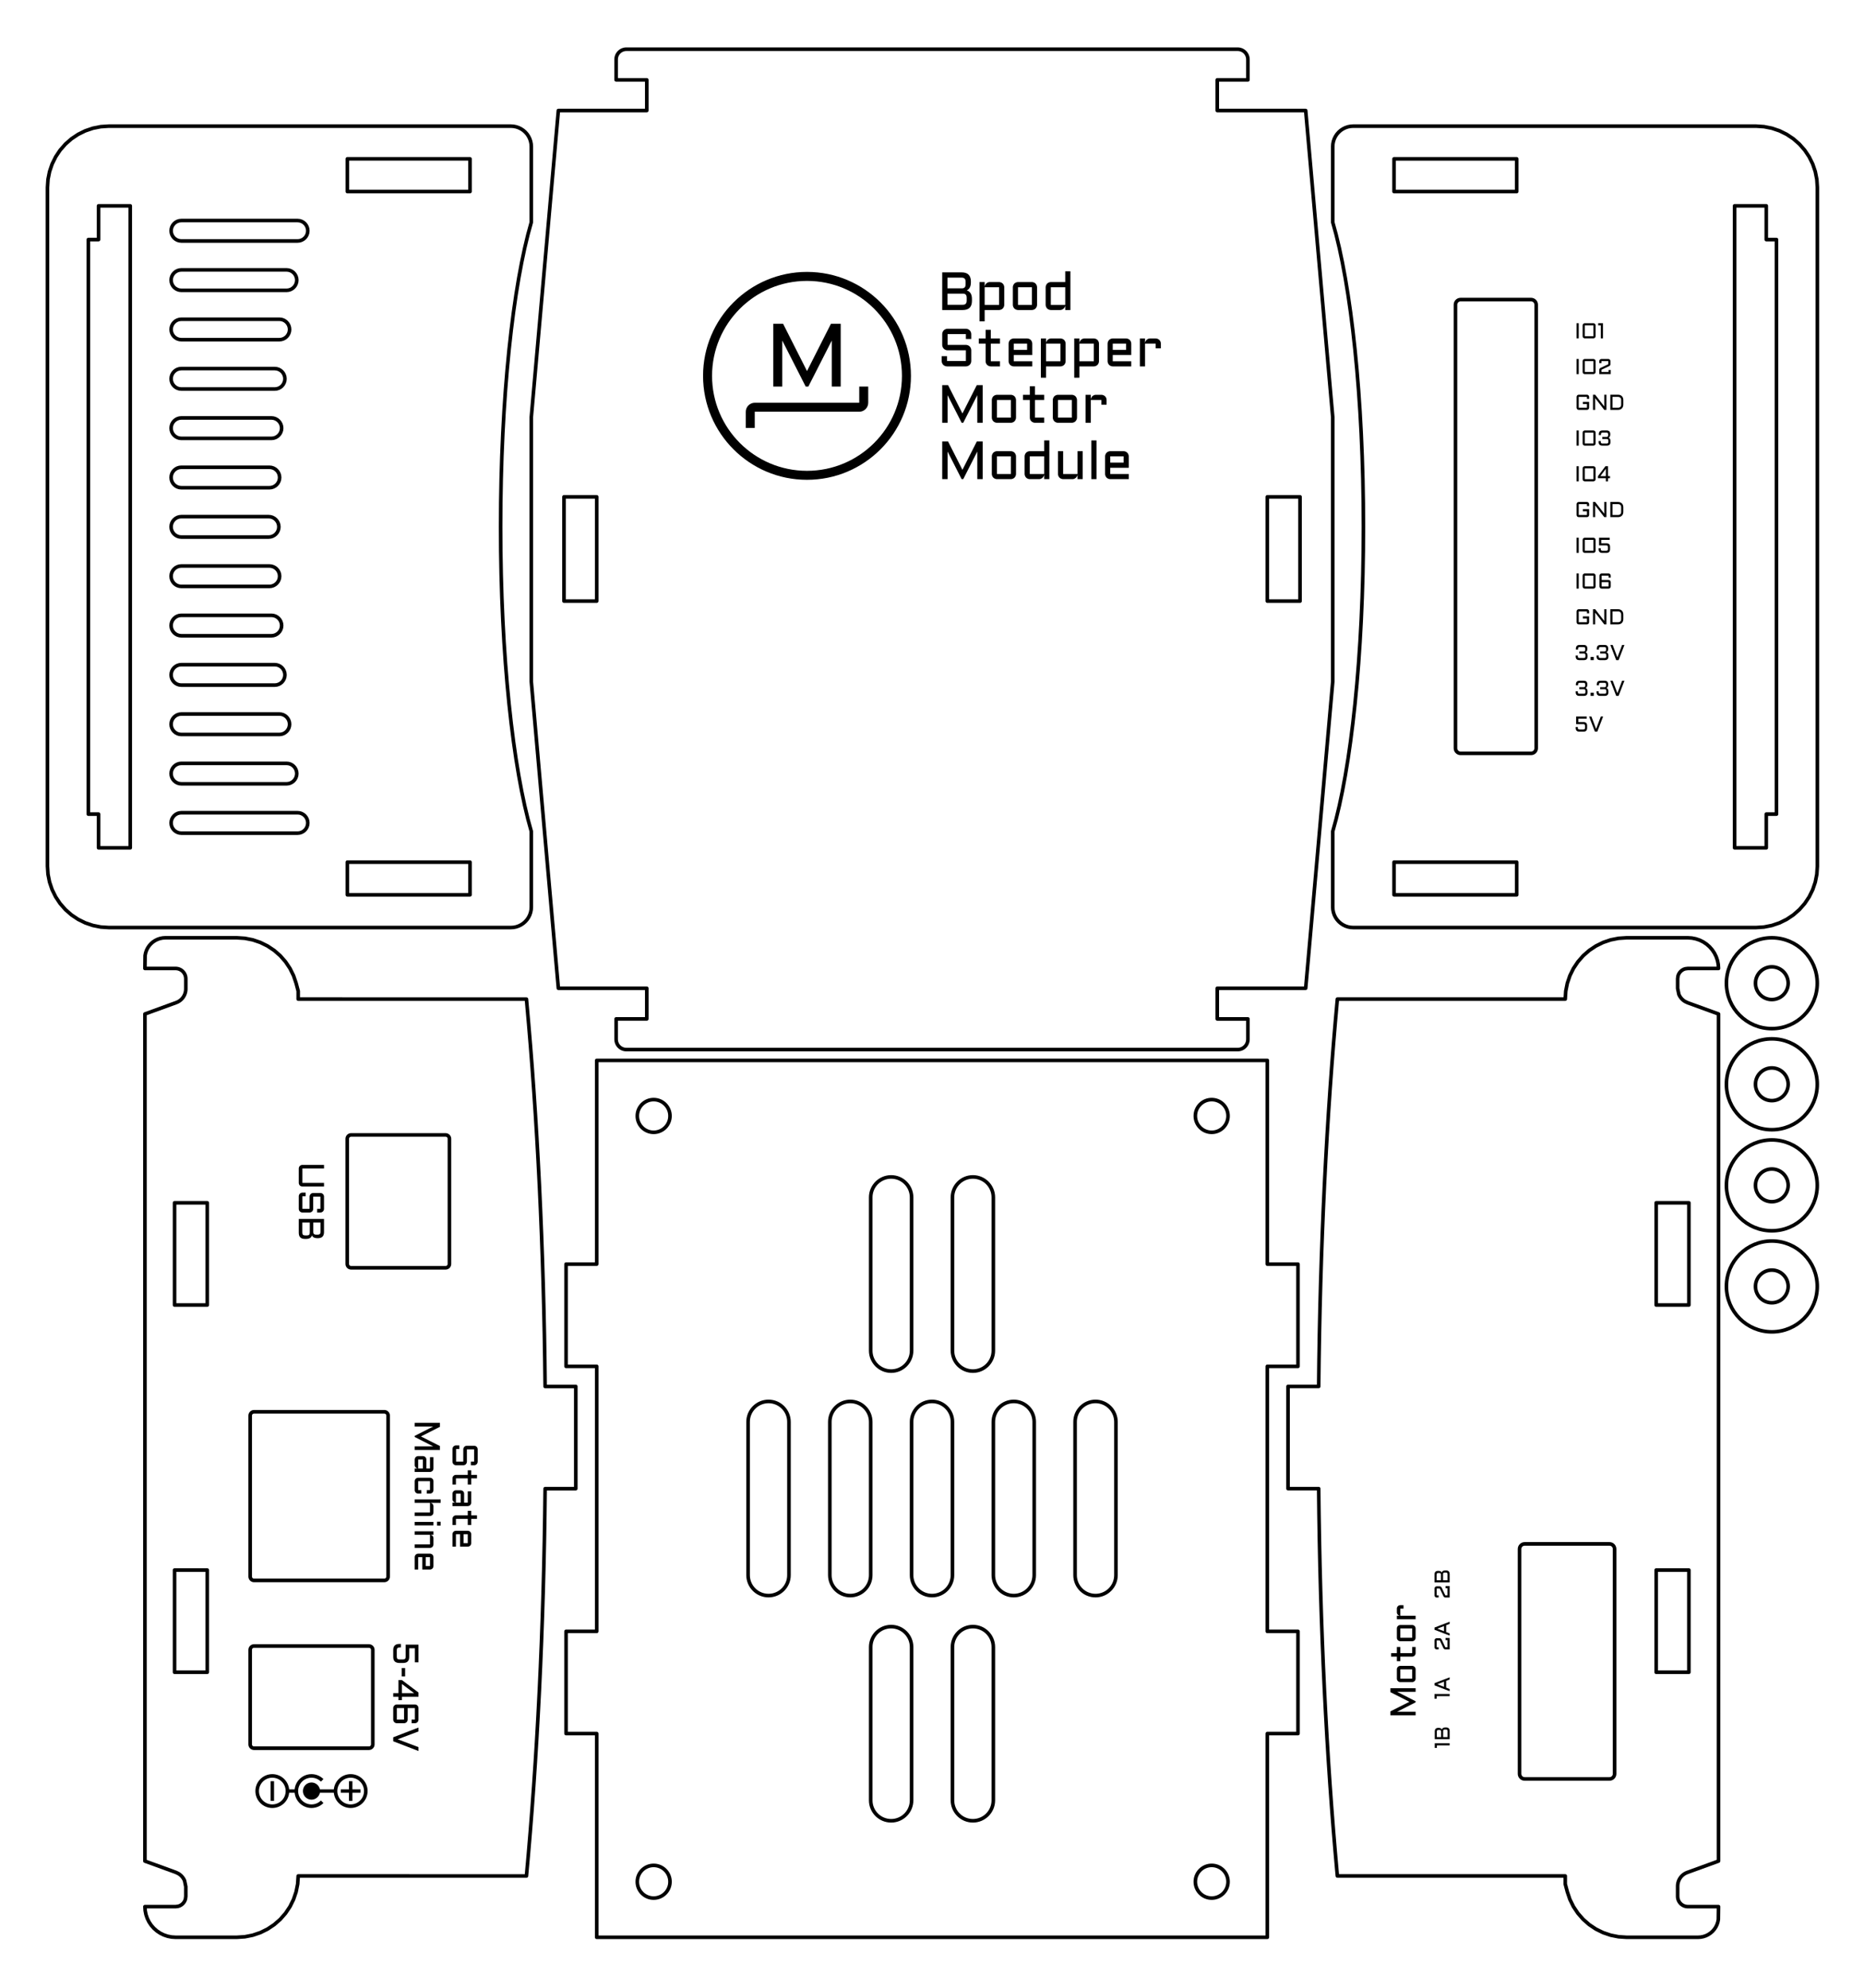 <?xml version="1.0" encoding="UTF-8" standalone="no"?>
<!DOCTYPE svg PUBLIC "-//W3C//DTD SVG 1.1//EN" "http://www.w3.org/Graphics/SVG/1.1/DTD/svg11.dtd">
<svg width="919px" height="980px" version="1.1" xmlns="http://www.w3.org/2000/svg" xmlns:xlink="http://www.w3.org/1999/xlink" xml:space="preserve" xmlns:serif="http://www.serif.com/" style="fill-rule:evenodd;clip-rule:evenodd;stroke-linecap:round;stroke-linejoin:round;">
    <g transform="matrix(1.333,0,0,1.333,0,0)">
        <rect id="Artboard1" x="0" y="0" width="688.155" height="734.025" style="fill:none;"/>
        <g id="V1.2">
            <g id="long-side-2" serif:id="long side 2">
                <path d="M494.55,692.76C490.624,650.024 488.21,601.78 487.731,550.524L476.393,550.524L476.393,512.729L487.731,512.729C488.214,461.068 490.662,412.471 494.643,369.486L578.925,369.486L578.923,369.485L579.117,366.525L579.695,363.615L580.649,360.806L581.961,358.146L583.609,355.68L585.565,353.449L587.795,351.494L590.261,349.846L592.922,348.534L595.731,347.58L598.64,347.002L601.6,346.808L624.277,346.808L625.757,346.905L627.212,347.194L628.616,347.671L629.946,348.327L631.18,349.151L632.295,350.129L633.273,351.244L634.097,352.477L634.753,353.807L635.229,355.211L635.518,356.666L635.616,358.146L624.277,358.146L623.297,358.275L622.829,358.434L622.386,358.653L621.975,358.927L621.603,359.253L621.277,359.625L621.002,360.036L620.784,360.479L620.625,360.947L620.496,361.925L620.496,365.538L620.957,367.771L621.21,368.285L621.515,368.771L621.868,369.223L622.264,369.638L622.701,370.01L623.173,370.335L624.204,370.834L635.614,374.987L635.611,688.265L624.044,692.475L623.538,692.689L623.057,692.953L622.605,693.265L622.186,693.621L621.806,694.018L621.469,694.451L621.177,694.917L620.934,695.41L620.743,695.924L620.604,696.456L620.521,696.999L620.494,697.547L620.494,701.327L620.528,701.82L620.625,702.305L620.783,702.773L621.002,703.217L621.277,703.628L621.603,704L621.975,704.326L622.386,704.6L622.829,704.819L623.297,704.978L623.782,705.074L624.275,705.108L635.614,705.108L635.549,709.875L635.357,710.844L635.039,711.781L634.601,712.668L634.052,713.49L633.4,714.233L632.657,714.885L631.835,715.434L630.948,715.872L630.012,716.189L629.042,716.382L628.055,716.447L601.598,716.447L598.638,716.253L595.729,715.674L592.92,714.721L590.26,713.409L587.793,711.761L585.563,709.805L583.607,707.575L581.959,705.108L580.647,702.448L579.694,699.639L578.921,696.73L578.921,693.77L494.643,693.769L494.55,692.76ZM612.557,580.635L624.652,580.635L624.652,618.431L612.557,618.431L612.557,580.635ZM624.652,482.619L612.557,482.619L612.557,444.824L624.652,444.824L624.652,482.619ZM563.915,570.961C562.871,570.961 562.025,571.807 562.025,572.85L562.025,656C562.025,657.044 562.871,657.89 563.915,657.89L595.285,657.89C596.329,657.89 597.175,657.044 597.175,656L597.175,572.85C597.175,571.807 596.329,570.961 595.285,570.961L563.915,570.961Z" style="fill:none;stroke:black;stroke-width:1.33px;"/>
                <g>
                    <path d="M531.368,589.996L532.091,589.996L532.091,590.797L531.368,590.797C531.259,590.797 531.155,590.776 531.058,590.734C530.96,590.693 530.875,590.635 530.804,590.563C530.732,590.49 530.675,590.404 530.632,590.307C530.589,590.209 530.567,590.105 530.567,589.996L530.567,587.461C530.567,587.352 530.589,587.248 530.632,587.15C530.675,587.053 530.732,586.968 530.804,586.897C530.875,586.825 530.96,586.768 531.058,586.725C531.155,586.682 531.259,586.66 531.368,586.66L532.392,586.66C532.501,586.66 532.599,586.671 532.685,586.691C532.771,586.712 532.848,586.745 532.917,586.791C532.986,586.837 533.048,586.895 533.103,586.965C533.157,587.035 533.209,587.121 533.259,587.223L534.56,589.996L535.368,589.996L535.368,587.359L534.649,587.359L534.649,586.559L536.169,586.559L536.169,590.797L534.696,590.797C534.587,590.797 534.489,590.786 534.403,590.764C534.317,590.742 534.241,590.708 534.173,590.664C534.105,590.62 534.043,590.562 533.987,590.49C533.931,590.419 533.88,590.335 533.833,590.238L532.528,587.461L531.368,587.461L531.368,589.996Z" style="fill-rule:nonzero;"/>
                    <path d="M533.247,581.551C533.284,581.434 533.336,581.327 533.403,581.23C533.471,581.134 533.558,581.052 533.663,580.984C533.769,580.917 533.893,580.865 534.036,580.828C534.179,580.792 534.343,580.773 534.528,580.773L534.81,580.773C535.716,580.773 536.169,581.227 536.169,582.133L536.169,585.199L530.567,585.199L530.567,582.293C530.567,581.387 531.022,580.934 531.931,580.934L532.032,580.934C532.347,580.934 532.605,580.984 532.804,581.084C533.003,581.184 533.151,581.34 533.247,581.551ZM533.728,584.414L535.384,584.414L535.384,582.156C535.384,581.945 535.334,581.793 535.235,581.699C535.136,581.605 534.981,581.559 534.771,581.559L534.337,581.559C534.123,581.559 533.968,581.605 533.872,581.699C533.776,581.793 533.728,581.945 533.728,582.156L533.728,584.414ZM531.353,584.414L532.946,584.414L532.946,582.262C532.939,582.069 532.886,581.93 532.788,581.846C532.69,581.761 532.54,581.719 532.337,581.719L531.97,581.719C531.756,581.719 531.6,581.766 531.501,581.859C531.402,581.953 531.353,582.105 531.353,582.316L531.353,584.414Z" style="fill-rule:nonzero;"/>
                    <path d="M531.368,609.184L532.091,609.184L532.091,609.985L531.368,609.985C531.259,609.985 531.155,609.964 531.058,609.923C530.96,609.881 530.875,609.824 530.804,609.751C530.732,609.678 530.675,609.593 530.632,609.495C530.589,609.397 530.567,609.294 530.567,609.184L530.567,606.649C530.567,606.54 530.589,606.436 530.632,606.339C530.675,606.241 530.732,606.156 530.804,606.085C530.875,606.013 530.96,605.956 531.058,605.913C531.155,605.87 531.259,605.848 531.368,605.848L532.392,605.848C532.501,605.848 532.599,605.859 532.685,605.88C532.771,605.901 532.848,605.934 532.917,605.979C532.986,606.025 533.048,606.083 533.103,606.153C533.157,606.223 533.209,606.309 533.259,606.411L534.56,609.184L535.368,609.184L535.368,606.548L534.649,606.548L534.649,605.747L536.169,605.747L536.169,609.985L534.696,609.985C534.587,609.985 534.489,609.974 534.403,609.952C534.317,609.93 534.241,609.897 534.173,609.852C534.105,609.808 534.043,609.75 533.987,609.679C533.931,609.607 533.88,609.523 533.833,609.427L532.528,606.649L531.368,606.649L531.368,609.184Z" style="fill-rule:nonzero;"/>
                    <path d="M530.567,601.907L536.169,599.747L536.169,600.548L534.88,601.044L534.88,603.571L536.169,604.067L536.169,604.868L530.567,602.708L530.567,601.907ZM534.079,603.266L534.079,601.352L531.61,602.305L534.079,603.266Z" style="fill-rule:nonzero;"/>
                    <path d="M530.567,626.466L536.169,626.466L536.169,627.267L531.368,627.267L531.368,628.228L530.567,628.228L530.567,626.466Z" style="fill-rule:nonzero;"/>
                    <path d="M530.567,622.466L536.169,620.306L536.169,621.107L534.88,621.603L534.88,624.13L536.169,624.627L536.169,625.427L530.567,623.267L530.567,622.466ZM534.079,623.826L534.079,621.912L531.61,622.865L534.079,623.826Z" style="fill-rule:nonzero;"/>
                    <path d="M530.661,644.686L536.169,644.686L536.169,645.473L531.448,645.473L531.448,646.418L530.661,646.418L530.661,644.686Z" style="fill-rule:nonzero;"/>
                    <path d="M533.296,639.604C533.332,639.488 533.383,639.383 533.449,639.289C533.516,639.194 533.601,639.113 533.705,639.047C533.809,638.98 533.931,638.929 534.072,638.893C534.213,638.857 534.374,638.839 534.556,638.839L534.832,638.839C535.723,638.839 536.169,639.285 536.169,640.176L536.169,643.191L530.661,643.191L530.661,640.334C530.661,639.442 531.108,638.997 532.001,638.997L532.101,638.997C532.411,638.997 532.664,639.046 532.86,639.145C533.056,639.243 533.201,639.396 533.296,639.604ZM533.768,642.419L535.397,642.419L535.397,640.199C535.397,639.992 535.348,639.842 535.251,639.75C535.154,639.657 535.001,639.611 534.794,639.611L534.367,639.611C534.157,639.611 534.005,639.657 533.91,639.75C533.816,639.842 533.768,639.992 533.768,640.199L533.768,642.419ZM531.433,642.419L533,642.419L533,640.303C532.992,640.113 532.94,639.977 532.844,639.894C532.748,639.81 532.601,639.769 532.401,639.769L532.04,639.769C531.83,639.769 531.676,639.815 531.579,639.907C531.481,639.999 531.433,640.149 531.433,640.357L531.433,642.419Z" style="fill-rule:nonzero;"/>
                    <path d="M523.582,629.551L516.74,633.034L523.582,633.034L523.582,634.368L514.246,634.368L514.246,632.91L521.278,629.355L514.246,625.794L514.246,624.342L523.582,624.342L523.582,625.67L516.74,625.67L523.582,629.153L523.582,629.551Z" style="fill-rule:nonzero;"/>
                    <path d="M522.3,616.074C522.478,616.074 522.645,616.108 522.801,616.175C522.957,616.242 523.093,616.333 523.208,616.448C523.323,616.563 523.414,616.698 523.481,616.852C523.549,617.006 523.582,617.172 523.582,617.35L523.582,620.794C523.582,620.968 523.549,621.133 523.481,621.289C523.414,621.445 523.323,621.581 523.208,621.696C523.093,621.811 522.957,621.902 522.801,621.969C522.645,622.037 522.478,622.07 522.3,622.07L517.931,622.07C517.753,622.07 517.586,622.037 517.43,621.969C517.274,621.902 517.138,621.811 517.023,621.696C516.908,621.581 516.817,621.445 516.75,621.289C516.682,621.133 516.649,620.968 516.649,620.794L516.649,617.35C516.649,617.172 516.682,617.006 516.75,616.852C516.817,616.698 516.908,616.563 517.023,616.448C517.138,616.333 517.274,616.242 517.43,616.175C517.586,616.108 517.753,616.074 517.931,616.074L522.3,616.074ZM517.931,620.794L522.3,620.794L522.3,617.35L517.931,617.35L517.931,620.794Z" style="fill-rule:nonzero;"/>
                    <path d="M516.649,614.342L516.649,612.65L514.513,612.65L514.513,611.367L516.649,611.367L516.649,609.088L517.931,609.088L517.931,611.367L522.3,611.367L522.3,609.088L523.582,609.088L523.582,611.367C523.582,611.541 523.549,611.706 523.481,611.862C523.414,612.018 523.323,612.155 523.208,612.272C523.093,612.389 522.957,612.481 522.801,612.549C522.645,612.616 522.478,612.65 522.3,612.65L517.931,612.65L517.931,614.342L516.649,614.342Z" style="fill-rule:nonzero;"/>
                    <path d="M522.3,600.957C522.478,600.957 522.645,600.991 522.801,601.058C522.957,601.125 523.093,601.216 523.208,601.331C523.323,601.446 523.414,601.581 523.481,601.735C523.549,601.889 523.582,602.055 523.582,602.233L523.582,605.677C523.582,605.851 523.549,606.015 523.481,606.172C523.414,606.328 523.323,606.464 523.208,606.579C523.093,606.694 522.957,606.785 522.801,606.852C522.645,606.919 522.478,606.953 522.3,606.953L517.931,606.953C517.753,606.953 517.586,606.919 517.43,606.852C517.274,606.785 517.138,606.694 517.023,606.579C516.908,606.464 516.817,606.328 516.75,606.172C516.682,606.015 516.649,605.851 516.649,605.677L516.649,602.233C516.649,602.055 516.682,601.889 516.75,601.735C516.817,601.581 516.908,601.446 517.023,601.331C517.138,601.216 517.274,601.125 517.43,601.058C517.586,600.991 517.753,600.957 517.931,600.957L522.3,600.957ZM517.931,605.677L522.3,605.677L522.3,602.233L517.931,602.233L517.931,605.677Z" style="fill-rule:nonzero;"/>
                    <path d="M517.931,597.545L523.582,597.545L523.582,598.821L516.649,598.821L516.649,597.545L517.873,597.545C517.704,597.537 517.544,597.498 517.394,597.428C517.245,597.359 517.114,597.267 517.004,597.152C516.893,597.037 516.806,596.903 516.743,596.751C516.68,596.599 516.649,596.436 516.649,596.263L516.649,594.902C516.649,594.724 516.682,594.558 516.75,594.404C516.817,594.25 516.908,594.114 517.023,593.997C517.138,593.88 517.274,593.788 517.43,593.721C517.586,593.653 517.753,593.62 517.931,593.62L519.103,593.62L519.103,594.902L517.931,594.902L517.931,597.545Z" style="fill-rule:nonzero;"/>
                </g>
            </g>
            <g id="long-side-1" serif:id="long side 1">
                <path d="M194.802,370.504C198.728,413.241 201.142,461.485 201.621,512.741L212.96,512.741L212.96,550.536L201.621,550.536C201.139,602.197 198.69,650.794 194.709,693.779L110.29,693.768L110.291,693.77L110.097,696.73L109.519,699.639L108.565,702.448L107.253,705.108L105.605,707.575L103.649,709.805L101.419,711.761L98.953,713.409L96.292,714.721L93.484,715.674L90.574,716.253L87.614,716.447L64.937,716.447L63.457,716.35L62.002,716.061L60.598,715.584L59.268,714.928L58.035,714.104L56.92,713.126L55.942,712.011L55.118,710.778L54.462,709.447L53.985,708.043L53.696,706.588L53.599,705.108L64.937,705.108L65.917,704.979L66.385,704.821L66.828,704.602L67.239,704.327L67.611,704.001L67.937,703.63L68.212,703.219L68.431,702.775L68.589,702.307L68.718,701.329L68.718,697.716L68.257,695.484L68.004,694.969L67.699,694.484L67.347,694.031L66.95,693.617L66.513,693.245L66.041,692.919L65.01,692.42L53.6,688.267L53.603,374.989L65.17,370.779L65.676,370.565L66.157,370.301L66.61,369.989L67.028,369.633L67.408,369.236L67.745,368.803L68.037,368.338L68.28,367.845L68.472,367.33L68.61,366.799L68.694,366.256L68.72,365.707L68.72,361.928L68.686,361.434L68.59,360.949L68.431,360.481L68.212,360.038L67.937,359.627L67.611,359.255L67.24,358.929L66.828,358.654L66.385,358.435L65.917,358.276L65.432,358.18L64.939,358.146L53.6,358.146L53.665,353.38L53.857,352.41L54.175,351.474L54.613,350.587L55.162,349.765L55.814,349.021L56.557,348.37L57.379,347.82L58.266,347.383L59.203,347.065L60.172,346.872L61.159,346.808L87.616,346.808L90.576,347.002L93.485,347.58L96.294,348.534L98.954,349.846L101.421,351.494L103.651,353.449L105.607,355.68L107.255,358.146L108.567,360.806L109.52,363.615L110.293,366.525L110.293,369.485L194.709,369.496L194.802,370.504ZM76.657,482.619L64.562,482.619L64.562,444.824L76.657,444.824L76.657,482.619ZM64.562,580.635L76.657,580.635L76.657,618.431L64.562,618.431L64.562,580.635ZM136.468,646.521C137.251,646.521 137.885,645.887 137.885,645.104L137.885,610.143C137.885,609.36 137.251,608.726 136.468,608.726L93.948,608.726C93.165,608.726 92.531,609.36 92.531,610.143L92.531,645.104C92.531,645.887 93.165,646.521 93.948,646.521L136.468,646.521ZM142.137,584.465C142.513,584.465 142.873,584.316 143.139,584.05C143.405,583.784 143.554,583.423 143.554,583.048L143.554,523.52C143.554,523.144 143.405,522.784 143.139,522.518C142.873,522.252 142.513,522.103 142.137,522.103L93.948,522.103C93.572,522.103 93.212,522.252 92.946,522.518C92.68,522.784 92.531,523.144 92.531,523.52L92.531,583.048C92.531,583.423 92.68,583.784 92.946,584.05C93.212,584.316 93.572,584.465 93.948,584.465L142.137,584.465ZM164.814,468.856C165.19,468.856 165.551,468.706 165.816,468.441C166.082,468.175 166.232,467.814 166.232,467.438L166.232,421.139C166.232,420.763 166.082,420.403 165.816,420.137C165.551,419.871 165.19,419.722 164.814,419.722L129.854,419.722C129.478,419.722 129.117,419.871 128.851,420.137C128.586,420.403 128.436,420.763 128.436,421.139L128.436,467.438C128.436,467.814 128.586,468.175 128.851,468.441C129.117,468.706 129.478,468.856 129.854,468.856L164.814,468.856Z" style="fill:none;stroke:black;stroke-width:1.33px;"/>
                <g>
                    <path d="M123.469,661.729C123.79,658.574 126.459,656.108 129.698,656.108C133.154,656.108 135.96,658.914 135.96,662.37C135.96,665.826 133.154,668.632 129.698,668.632C126.459,668.632 123.79,666.166 123.469,663.011L118.316,663.011C118.019,664.455 116.739,665.543 115.208,665.543C113.457,665.543 112.035,664.121 112.035,662.37C112.035,660.619 113.457,659.197 115.208,659.197C116.739,659.197 118.019,660.285 118.316,661.729L123.469,661.729ZM106.947,663.011C106.626,666.166 103.957,668.632 100.718,668.632C97.262,668.632 94.456,665.826 94.456,662.37C94.456,658.914 97.262,656.108 100.718,656.108C103.957,656.108 106.626,658.574 106.947,661.729L108.979,661.729C109.3,658.574 111.968,656.108 115.208,656.108C116.936,656.108 118.501,656.81 119.635,657.943L118.7,658.878C117.806,657.984 116.571,657.431 115.208,657.431C112.482,657.431 110.269,659.644 110.269,662.37C110.269,665.096 112.482,667.309 115.208,667.309C116.571,667.309 117.806,666.755 118.7,665.861L119.635,666.797C118.501,667.93 116.936,668.632 115.208,668.632C111.968,668.632 109.3,666.166 108.979,663.011L106.947,663.011ZM129.698,657.431C132.424,657.431 134.637,659.644 134.637,662.37C134.637,665.096 132.424,667.309 129.698,667.309C126.972,667.309 124.759,665.096 124.759,662.37C124.759,659.644 126.972,657.431 129.698,657.431ZM100.718,657.431C103.444,657.431 105.657,659.644 105.657,662.37C105.657,665.096 103.444,667.309 100.718,667.309C97.992,667.309 95.779,665.096 95.779,662.37C95.779,659.644 97.992,657.431 100.718,657.431ZM130.336,658.727L130.336,661.729L133.338,661.729L133.338,663.011L130.336,663.011L130.336,666.012L129.06,666.012L129.06,663.011L126.059,663.011L126.059,661.729L129.06,661.729L129.06,658.727L130.336,658.727ZM100.076,666.006L100.076,658.727L101.359,658.727L101.359,666.006L100.076,666.006Z"/>
                    <path d="M119.841,430.799L119.841,432.134L111.839,432.134L111.839,437.466L119.841,437.466L119.841,438.801L111.839,438.801C111.657,438.801 111.485,438.766 111.322,438.696C111.159,438.627 111.017,438.531 110.895,438.41C110.774,438.288 110.678,438.146 110.609,437.983C110.539,437.821 110.505,437.648 110.505,437.466L110.505,432.134C110.505,431.952 110.539,431.779 110.609,431.616C110.678,431.454 110.774,431.311 110.895,431.19C111.017,431.068 111.159,430.973 111.322,430.903C111.485,430.834 111.657,430.799 111.839,430.799L119.841,430.799Z" style="fill-rule:nonzero;"/>
                    <path d="M114.502,442.531C114.502,442.349 114.538,442.176 114.61,442.013C114.681,441.851 114.777,441.709 114.896,441.587C115.015,441.465 115.156,441.37 115.319,441.301C115.482,441.231 115.655,441.196 115.837,441.196L118.506,441.196C118.688,441.196 118.861,441.231 119.024,441.301C119.186,441.37 119.327,441.465 119.447,441.587C119.566,441.709 119.662,441.851 119.733,442.013C119.805,442.176 119.841,442.349 119.841,442.531L119.841,447.062C119.841,447.245 119.805,447.417 119.733,447.58C119.662,447.743 119.566,447.885 119.447,448.006C119.327,448.128 119.186,448.223 119.024,448.293C118.861,448.362 118.688,448.397 118.506,448.397L117.302,448.397L117.302,447.062L118.506,447.062L118.506,442.531L115.837,442.531L115.837,447.062C115.837,447.245 115.802,447.417 115.733,447.58C115.663,447.743 115.568,447.885 115.446,448.006C115.325,448.128 115.183,448.223 115.02,448.293C114.857,448.362 114.684,448.397 114.502,448.397L111.839,448.397C111.657,448.397 111.485,448.362 111.322,448.293C111.159,448.223 111.017,448.128 110.895,448.006C110.774,447.885 110.678,447.743 110.609,447.58C110.539,447.417 110.505,447.245 110.505,447.062L110.505,442.401C110.505,442.219 110.539,442.046 110.609,441.883C110.678,441.72 110.774,441.578 110.895,441.457C111.017,441.335 111.159,441.24 111.322,441.17C111.485,441.101 111.657,441.066 111.839,441.066L113.037,441.066L113.037,442.401L111.839,442.401L111.839,447.062L114.502,447.062L114.502,442.531Z" style="fill-rule:nonzero;"/>
                    <path d="M115.375,456.88C115.314,457.075 115.227,457.253 115.114,457.414C115.001,457.574 114.857,457.711 114.681,457.824C114.505,457.937 114.298,458.024 114.059,458.084C113.821,458.145 113.547,458.176 113.239,458.176L112.77,458.176C111.26,458.176 110.505,457.42 110.505,455.91L110.505,450.799L119.841,450.799L119.841,455.643C119.841,457.153 119.083,457.909 117.569,457.909L117.399,457.909C116.874,457.909 116.446,457.825 116.113,457.658C115.781,457.491 115.535,457.232 115.375,456.88ZM114.574,452.108L111.813,452.108L111.813,455.871C111.813,456.222 111.896,456.476 112.061,456.633C112.226,456.789 112.484,456.867 112.835,456.867L113.558,456.867C113.914,456.867 114.172,456.789 114.333,456.633C114.493,456.476 114.574,456.222 114.574,455.871L114.574,452.108ZM118.532,452.108L115.876,452.108L115.876,455.695C115.889,456.016 115.977,456.247 116.14,456.388C116.302,456.53 116.553,456.6 116.891,456.6L117.503,456.6C117.859,456.6 118.12,456.522 118.285,456.366C118.45,456.209 118.532,455.956 118.532,455.604L118.532,452.108Z" style="fill-rule:nonzero;"/>
                    <path d="M147.709,615.003C146.949,614.99 146.382,614.799 146.006,614.43C145.631,614.061 145.443,613.497 145.443,612.737L145.443,610.231C145.443,608.716 146.199,607.959 147.709,607.959L148.269,607.959L148.269,609.267L147.774,609.267C147.423,609.267 147.164,609.346 146.999,609.502C146.834,609.658 146.752,609.914 146.752,610.27L146.752,612.692C146.752,613.048 146.834,613.304 146.999,613.46C147.164,613.616 147.423,613.695 147.774,613.695L149.031,613.695C149.382,613.695 149.639,613.616 149.802,613.46C149.965,613.304 150.046,613.048 150.046,612.692L150.046,608.226L154.779,608.226L154.779,614.762L153.445,614.762L153.445,609.56L151.348,609.56L151.348,612.737C151.348,613.501 151.163,614.07 150.792,614.443C150.421,614.816 149.851,615.003 149.083,615.003L147.709,615.003Z" style="fill-rule:nonzero;"/>
                    <rect x="148.562" y="616.872" width="1.282" height="3.118" style="fill-rule:nonzero;"/>
                    <path d="M148.659,621.325L154.779,625.928L154.779,627.497L148.659,627.497L148.659,628.753L147.377,628.753L147.377,627.497L145.443,627.497L145.443,626.162L147.377,626.162L147.377,621.325L148.659,621.325ZM148.659,626.162L153.165,626.162L148.659,622.777L148.659,626.162Z" style="fill-rule:nonzero;"/>
                    <path d="M153.445,630.348C153.627,630.348 153.799,630.383 153.962,630.452C154.125,630.522 154.266,630.617 154.385,630.739C154.505,630.86 154.6,631.002 154.672,631.165C154.743,631.328 154.779,631.501 154.779,631.683L154.779,635.947C154.779,636.129 154.743,636.302 154.672,636.465C154.6,636.627 154.505,636.77 154.385,636.891C154.266,637.013 154.125,637.108 153.962,637.178C153.799,637.247 153.627,637.282 153.445,637.282L152.24,637.282L152.24,635.947L153.445,635.947L153.445,631.683L150.775,631.683L150.775,635.947C150.775,636.129 150.741,636.302 150.671,636.465C150.602,636.627 150.506,636.77 150.385,636.891C150.263,637.013 150.121,637.108 149.958,637.178C149.796,637.247 149.623,637.282 149.441,637.282L146.778,637.282C146.596,637.282 146.423,637.247 146.26,637.178C146.098,637.108 145.956,637.013 145.834,636.891C145.712,636.77 145.617,636.627 145.548,636.465C145.478,636.302 145.443,636.129 145.443,635.947L145.443,631.683C145.443,631.501 145.478,631.328 145.548,631.165C145.617,631.002 145.712,630.86 145.834,630.739C145.956,630.617 146.098,630.522 146.26,630.452C146.423,630.383 146.596,630.348 146.778,630.348L153.445,630.348ZM149.441,631.683L146.778,631.683L146.778,635.947L149.441,635.947L149.441,631.683Z" style="fill-rule:nonzero;"/>
                    <path d="M145.443,642.484L154.779,638.883L154.779,640.316L147.097,643.219L154.779,646.129L154.779,647.555L145.443,643.955L145.443,642.484Z" style="fill-rule:nonzero;"/>
                    <g transform="matrix(8.16431e-17,1.333,-1.333,8.16431e-17,1114,130.87)">
                        <g transform="matrix(10,0,0,10,302.029,710.162)">
                            <path d="M0.19,-0.3C0.176,-0.3 0.163,-0.302 0.151,-0.308C0.139,-0.313 0.128,-0.32 0.119,-0.329C0.11,-0.338 0.103,-0.349 0.098,-0.361C0.092,-0.373 0.09,-0.386 0.09,-0.4L0.09,-0.6C0.09,-0.614 0.092,-0.627 0.098,-0.639C0.103,-0.651 0.11,-0.662 0.119,-0.671C0.128,-0.68 0.139,-0.687 0.151,-0.692C0.163,-0.698 0.176,-0.7 0.19,-0.7L0.53,-0.7C0.543,-0.7 0.556,-0.698 0.569,-0.692C0.581,-0.687 0.591,-0.68 0.601,-0.671C0.61,-0.662 0.617,-0.651 0.622,-0.639C0.627,-0.627 0.63,-0.614 0.63,-0.6L0.63,-0.51L0.53,-0.51L0.53,-0.6L0.19,-0.6L0.19,-0.4L0.53,-0.4C0.543,-0.4 0.556,-0.397 0.569,-0.392C0.581,-0.387 0.591,-0.38 0.601,-0.371C0.61,-0.361 0.617,-0.351 0.622,-0.339C0.627,-0.326 0.63,-0.313 0.63,-0.3L0.63,-0.1C0.63,-0.086 0.627,-0.073 0.622,-0.061C0.617,-0.049 0.61,-0.038 0.601,-0.029C0.591,-0.02 0.581,-0.013 0.569,-0.008C0.556,-0.003 0.543,-0 0.53,-0L0.18,-0C0.167,-0 0.154,-0.003 0.141,-0.008C0.129,-0.013 0.118,-0.02 0.109,-0.029C0.1,-0.038 0.093,-0.049 0.088,-0.061C0.083,-0.073 0.08,-0.086 0.08,-0.1L0.08,-0.19L0.18,-0.19L0.18,-0.1L0.53,-0.1L0.53,-0.3L0.19,-0.3Z" style="fill-rule:nonzero;"/>
                        </g>
                        <g transform="matrix(10,0,0,10,309.231,710.162)">
                            <path d="M0.05,-0.52L0.177,-0.52L0.177,-0.68L0.273,-0.68L0.273,-0.52L0.444,-0.52L0.444,-0.424L0.273,-0.424L0.273,-0.096L0.444,-0.096L0.444,-0L0.273,-0C0.26,-0 0.248,-0.003 0.236,-0.008C0.224,-0.013 0.214,-0.019 0.205,-0.028C0.196,-0.037 0.189,-0.047 0.184,-0.059C0.179,-0.07 0.177,-0.083 0.177,-0.096L0.177,-0.424L0.05,-0.424L0.05,-0.52Z" style="fill-rule:nonzero;"/>
                        </g>
                        <g transform="matrix(10,0,0,10,314.471,710.162)">
                            <path d="M0.08,-0.227C0.08,-0.24 0.083,-0.253 0.088,-0.264C0.093,-0.276 0.1,-0.286 0.108,-0.295C0.117,-0.304 0.127,-0.311 0.139,-0.316C0.15,-0.321 0.163,-0.323 0.176,-0.323L0.424,-0.323L0.424,-0.424L0.11,-0.424L0.11,-0.52L0.424,-0.52C0.437,-0.52 0.45,-0.517 0.461,-0.512C0.473,-0.507 0.483,-0.501 0.492,-0.492C0.501,-0.483 0.507,-0.473 0.512,-0.461C0.517,-0.45 0.52,-0.437 0.52,-0.424L0.52,-0L0.424,-0L0.424,-0.088C0.423,-0.076 0.42,-0.064 0.414,-0.054C0.409,-0.043 0.401,-0.034 0.393,-0.026C0.384,-0.018 0.374,-0.011 0.363,-0.007C0.352,-0.002 0.34,-0 0.328,-0L0.176,-0C0.163,-0 0.15,-0.003 0.139,-0.008C0.127,-0.013 0.117,-0.019 0.108,-0.028C0.1,-0.037 0.093,-0.047 0.088,-0.059C0.083,-0.07 0.08,-0.083 0.08,-0.096L0.08,-0.227ZM0.176,-0.096L0.424,-0.096L0.424,-0.227L0.176,-0.227L0.176,-0.096Z" style="fill-rule:nonzero;"/>
                        </g>
                        <g transform="matrix(10,0,0,10,320.472,710.162)">
                            <path d="M0.05,-0.52L0.177,-0.52L0.177,-0.68L0.273,-0.68L0.273,-0.52L0.444,-0.52L0.444,-0.424L0.273,-0.424L0.273,-0.096L0.444,-0.096L0.444,-0L0.273,-0C0.26,-0 0.248,-0.003 0.236,-0.008C0.224,-0.013 0.214,-0.019 0.205,-0.028C0.196,-0.037 0.189,-0.047 0.184,-0.059C0.179,-0.07 0.177,-0.083 0.177,-0.096L0.177,-0.424L0.05,-0.424L0.05,-0.52Z" style="fill-rule:nonzero;"/>
                        </g>
                        <g transform="matrix(10,0,0,10,325.711,710.162)">
                            <path d="M0.52,-0.211L0.176,-0.211L0.176,-0.096L0.52,-0.096L0.52,-0L0.176,-0C0.163,-0 0.15,-0.003 0.139,-0.008C0.127,-0.013 0.117,-0.019 0.108,-0.028C0.1,-0.037 0.093,-0.047 0.088,-0.059C0.083,-0.07 0.08,-0.083 0.08,-0.096L0.08,-0.424C0.08,-0.437 0.083,-0.45 0.088,-0.461C0.093,-0.473 0.1,-0.483 0.108,-0.492C0.117,-0.501 0.127,-0.507 0.139,-0.512C0.15,-0.517 0.163,-0.52 0.176,-0.52L0.424,-0.52C0.437,-0.52 0.45,-0.517 0.461,-0.512C0.473,-0.507 0.483,-0.501 0.492,-0.492C0.501,-0.483 0.507,-0.473 0.512,-0.461C0.517,-0.45 0.52,-0.437 0.52,-0.424L0.52,-0.211ZM0.176,-0.424L0.176,-0.307L0.424,-0.307L0.424,-0.424L0.176,-0.424Z" style="fill-rule:nonzero;"/>
                        </g>
                        <g transform="matrix(10,0,0,10,295.677,720.641)">
                            <path d="M0.451,-0L0.19,-0.513L0.19,-0L0.09,-0L0.09,-0.7L0.199,-0.7L0.466,-0.173L0.733,-0.7L0.842,-0.7L0.842,-0L0.742,-0L0.742,-0.513L0.481,-0L0.451,-0Z" style="fill-rule:nonzero;"/>
                        </g>
                        <g transform="matrix(10,0,0,10,304.998,720.641)">
                            <path d="M0.08,-0.227C0.08,-0.24 0.083,-0.253 0.088,-0.264C0.093,-0.276 0.1,-0.286 0.108,-0.295C0.117,-0.304 0.127,-0.311 0.139,-0.316C0.15,-0.321 0.163,-0.323 0.176,-0.323L0.424,-0.323L0.424,-0.424L0.11,-0.424L0.11,-0.52L0.424,-0.52C0.437,-0.52 0.45,-0.517 0.461,-0.512C0.473,-0.507 0.483,-0.501 0.492,-0.492C0.501,-0.483 0.507,-0.473 0.512,-0.461C0.517,-0.45 0.52,-0.437 0.52,-0.424L0.52,-0L0.424,-0L0.424,-0.088C0.423,-0.076 0.42,-0.064 0.414,-0.054C0.409,-0.043 0.401,-0.034 0.393,-0.026C0.384,-0.018 0.374,-0.011 0.363,-0.007C0.352,-0.002 0.34,-0 0.328,-0L0.176,-0C0.163,-0 0.15,-0.003 0.139,-0.008C0.127,-0.013 0.117,-0.019 0.108,-0.028C0.1,-0.037 0.093,-0.047 0.088,-0.059C0.083,-0.07 0.08,-0.083 0.08,-0.096L0.08,-0.227ZM0.176,-0.096L0.424,-0.096L0.424,-0.227L0.176,-0.227L0.176,-0.096Z" style="fill-rule:nonzero;"/>
                        </g>
                        <g transform="matrix(10,0,0,10,310.999,720.641)">
                            <path d="M0.176,-0.424L0.176,-0.096L0.424,-0.096L0.424,-0.184L0.52,-0.184L0.52,-0.096C0.52,-0.083 0.517,-0.07 0.512,-0.059C0.507,-0.047 0.501,-0.037 0.492,-0.028C0.483,-0.019 0.473,-0.013 0.461,-0.008C0.45,-0.003 0.437,-0 0.424,-0L0.176,-0C0.163,-0 0.15,-0.003 0.139,-0.008C0.127,-0.013 0.117,-0.019 0.108,-0.028C0.1,-0.037 0.093,-0.047 0.088,-0.059C0.083,-0.07 0.08,-0.083 0.08,-0.096L0.08,-0.424C0.08,-0.437 0.083,-0.45 0.088,-0.461C0.093,-0.473 0.1,-0.483 0.108,-0.492C0.117,-0.501 0.127,-0.507 0.139,-0.512C0.15,-0.517 0.163,-0.52 0.176,-0.52L0.424,-0.52C0.437,-0.52 0.45,-0.517 0.461,-0.512C0.473,-0.507 0.483,-0.501 0.492,-0.492C0.501,-0.483 0.507,-0.473 0.512,-0.461C0.517,-0.45 0.52,-0.437 0.52,-0.424L0.52,-0.336L0.424,-0.336L0.424,-0.424L0.176,-0.424Z" style="fill-rule:nonzero;"/>
                        </g>
                        <g transform="matrix(10,0,0,10,317,720.641)">
                            <path d="M0.54,-0L0.444,-0L0.444,-0.424L0.176,-0.424L0.176,-0L0.08,-0L0.08,-0.72L0.176,-0.72L0.176,-0.428C0.176,-0.441 0.179,-0.453 0.185,-0.464C0.19,-0.475 0.197,-0.485 0.205,-0.493C0.214,-0.502 0.224,-0.508 0.235,-0.513C0.247,-0.518 0.259,-0.52 0.272,-0.52L0.444,-0.52C0.457,-0.52 0.47,-0.517 0.481,-0.512C0.493,-0.507 0.503,-0.501 0.512,-0.492C0.521,-0.483 0.527,-0.473 0.532,-0.461C0.538,-0.45 0.54,-0.437 0.54,-0.424L0.54,-0Z" style="fill-rule:nonzero;"/>
                        </g>
                        <g transform="matrix(10,0,0,10,323.201,720.641)">
                            <path d="M0.181,-0.52L0.181,-0L0.085,-0L0.085,-0.52L0.181,-0.52ZM0.08,-0.72L0.186,-0.72L0.186,-0.62L0.08,-0.62L0.08,-0.72Z" style="fill-rule:nonzero;"/>
                        </g>
                        <g transform="matrix(10,0,0,10,325.862,720.641)">
                            <path d="M0.54,-0L0.444,-0L0.444,-0.424L0.176,-0.424L0.176,-0L0.08,-0L0.08,-0.52L0.176,-0.52L0.176,-0.428C0.176,-0.441 0.179,-0.453 0.185,-0.464C0.19,-0.475 0.197,-0.485 0.205,-0.493C0.214,-0.502 0.224,-0.508 0.235,-0.513C0.247,-0.518 0.259,-0.52 0.272,-0.52L0.444,-0.52C0.457,-0.52 0.47,-0.517 0.481,-0.512C0.493,-0.507 0.503,-0.501 0.512,-0.492C0.521,-0.483 0.527,-0.473 0.532,-0.461C0.538,-0.45 0.54,-0.437 0.54,-0.424L0.54,-0Z" style="fill-rule:nonzero;"/>
                        </g>
                        <g transform="matrix(10,0,0,10,332.063,720.641)">
                            <path d="M0.52,-0.211L0.176,-0.211L0.176,-0.096L0.52,-0.096L0.52,-0L0.176,-0C0.163,-0 0.15,-0.003 0.139,-0.008C0.127,-0.013 0.117,-0.019 0.108,-0.028C0.1,-0.037 0.093,-0.047 0.088,-0.059C0.083,-0.07 0.08,-0.083 0.08,-0.096L0.08,-0.424C0.08,-0.437 0.083,-0.45 0.088,-0.461C0.093,-0.473 0.1,-0.483 0.108,-0.492C0.117,-0.501 0.127,-0.507 0.139,-0.512C0.15,-0.517 0.163,-0.52 0.176,-0.52L0.424,-0.52C0.437,-0.52 0.45,-0.517 0.461,-0.512C0.473,-0.507 0.483,-0.501 0.492,-0.492C0.501,-0.483 0.507,-0.473 0.512,-0.461C0.517,-0.45 0.52,-0.437 0.52,-0.424L0.52,-0.211ZM0.176,-0.424L0.176,-0.307L0.424,-0.307L0.424,-0.424L0.176,-0.424Z" style="fill-rule:nonzero;"/>
                        </g>
                    </g>
                </g>
            </g>
            <g id="short-side-2" serif:id="short side 2">
                <path id="short-side-21" serif:id="short side 2" d="M492.929,82.194L492.929,54.209L492.993,53.222L493.186,52.253L493.504,51.316L493.941,50.43L494.49,49.607L495.142,48.864L495.886,48.212L496.708,47.663L497.595,47.225L498.531,46.908L499.501,46.715L500.487,46.65L649.495,46.65L652.455,46.844L655.364,47.423L658.173,48.376L660.834,49.688L663.3,51.336L665.53,53.292L667.486,55.522L669.134,57.989L670.446,60.649L671.4,63.458L671.978,66.367L672.172,69.327L672.172,320.351L671.978,323.311L671.399,326.22L670.446,329.029L669.134,331.69L667.486,334.156L665.53,336.386L663.3,338.342L660.834,339.99L658.173,341.302L655.364,342.255L652.455,342.834L649.495,343.028L500.487,343.028L499.501,342.963L498.531,342.771L497.595,342.453L496.708,342.016L495.886,341.466L495.142,340.814L494.49,340.071L493.941,339.249L493.504,338.362L493.186,337.426L492.993,336.456L492.928,335.469L492.928,307.485C499.735,284.305 504.28,242.508 504.28,194.839C504.28,147.17 499.735,105.374 492.929,82.194ZM560.96,70.839L515.606,70.839L515.606,58.745L560.96,58.745L560.96,70.839ZM515.606,318.839L560.96,318.839L560.96,330.934L515.606,330.934L515.606,318.839ZM540.211,278.604C539.71,278.604 539.229,278.405 538.875,278.051C538.52,277.696 538.321,277.216 538.321,276.714L538.321,112.683C538.321,112.182 538.52,111.701 538.875,111.347C539.229,110.992 539.71,110.793 540.211,110.793L566.29,110.793C566.791,110.793 567.272,110.992 567.626,111.347C567.98,111.701 568.18,112.182 568.18,112.683L568.18,276.714C568.18,277.216 567.98,277.696 567.626,278.051C567.272,278.405 566.791,278.604 566.29,278.604L540.211,278.604ZM653.275,313.548L653.275,301.075L657.054,301.075L657.054,88.603L653.275,88.603L653.275,76.13L641.558,76.13L641.558,313.548L653.275,313.548Z" style="fill:none;stroke:black;stroke-width:1.33px;"/>
                <g>
                    <path d="M587.018,269.211C587.01,269.667 586.896,270.007 586.674,270.233C586.453,270.458 586.115,270.571 585.659,270.571L584.155,270.571C583.246,270.571 582.792,270.117 582.792,269.211L582.792,268.875L583.577,268.875L583.577,269.172C583.577,269.383 583.624,269.538 583.717,269.637C583.811,269.736 583.965,269.785 584.178,269.785L585.631,269.785C585.845,269.785 585.999,269.736 586.092,269.637C586.186,269.538 586.233,269.383 586.233,269.172L586.233,268.418C586.233,268.207 586.186,268.053 586.092,267.955C585.999,267.858 585.845,267.809 585.631,267.809L582.952,267.809L582.952,264.969L586.874,264.969L586.874,265.77L583.753,265.77L583.753,267.028L585.659,267.028C586.117,267.028 586.458,267.139 586.682,267.362C586.906,267.584 587.018,267.926 587.018,268.387L587.018,269.211Z" style="fill-rule:nonzero;"/>
                    <path d="M589.897,270.571L587.737,264.969L588.596,264.969L590.339,269.578L592.085,264.969L592.94,264.969L590.78,270.571L589.897,270.571Z" style="fill-rule:nonzero;"/>
                    <path d="M582.792,255.653L583.577,255.653L583.577,255.95C583.577,256.161 583.624,256.316 583.717,256.415C583.811,256.514 583.965,256.564 584.178,256.564L585.792,256.564C586.005,256.564 586.159,256.514 586.253,256.415C586.346,256.316 586.393,256.161 586.393,255.95L586.393,255.517C586.393,255.303 586.346,255.148 586.253,255.052C586.159,254.956 586.005,254.907 585.792,254.907L584.135,254.907L584.135,254.126L585.768,254.126C585.964,254.118 586.103,254.066 586.188,253.968C586.273,253.87 586.315,253.72 586.315,253.517L586.315,253.15C586.315,252.936 586.268,252.78 586.172,252.681C586.077,252.582 585.924,252.532 585.714,252.532L584.256,252.532C584.046,252.532 583.893,252.582 583.799,252.681C583.706,252.78 583.659,252.936 583.659,253.15L583.659,253.446L582.874,253.446L582.874,253.111C582.874,252.202 583.327,251.747 584.233,251.747L585.737,251.747C586.198,251.747 586.54,251.859 586.762,252.083C586.985,252.307 587.096,252.65 587.096,253.111L587.096,253.212C587.096,253.527 587.041,253.787 586.93,253.991C586.82,254.196 586.659,254.347 586.448,254.446C586.685,254.517 586.866,254.657 586.991,254.868C587.116,255.079 587.178,255.359 587.178,255.708L587.178,255.989C587.178,256.896 586.725,257.349 585.819,257.349L584.155,257.349C583.246,257.349 582.792,256.896 582.792,255.989L582.792,255.653Z" style="fill-rule:nonzero;"/>
                    <rect x="588.299" y="256.181" width="1.168" height="1.168"/>
                    <path d="M590.506,255.653L591.292,255.653L591.292,255.95C591.292,256.161 591.339,256.316 591.432,256.415C591.526,256.514 591.68,256.564 591.893,256.564L593.506,256.564C593.72,256.564 593.874,256.514 593.967,256.415C594.061,256.316 594.108,256.161 594.108,255.95L594.108,255.517C594.108,255.303 594.061,255.148 593.967,255.052C593.874,254.956 593.72,254.907 593.506,254.907L591.85,254.907L591.85,254.126L593.483,254.126C593.678,254.118 593.818,254.066 593.903,253.968C593.988,253.87 594.03,253.72 594.03,253.517L594.03,253.15C594.03,252.936 593.982,252.78 593.887,252.681C593.792,252.582 593.639,252.532 593.428,252.532L591.971,252.532C591.76,252.532 591.608,252.582 591.514,252.681C591.421,252.78 591.374,252.936 591.374,253.15L591.374,253.446L590.589,253.446L590.589,253.111C590.589,252.202 591.042,251.747 591.948,251.747L593.452,251.747C593.913,251.747 594.255,251.859 594.477,252.083C594.7,252.307 594.811,252.65 594.811,253.111L594.811,253.212C594.811,253.527 594.756,253.787 594.645,253.991C594.534,254.196 594.374,254.347 594.163,254.446C594.4,254.517 594.581,254.657 594.706,254.868C594.831,255.079 594.893,255.359 594.893,255.708L594.893,255.989C594.893,256.896 594.44,257.349 593.534,257.349L591.87,257.349C590.961,257.349 590.506,256.896 590.506,255.989L590.506,255.653Z" style="fill-rule:nonzero;"/>
                    <path d="M597.772,257.349L595.612,251.747L596.471,251.747L598.214,256.357L599.96,251.747L600.815,251.747L598.655,257.349L597.772,257.349Z" style="fill-rule:nonzero;"/>
                    <path d="M582.792,242.432L583.577,242.432L583.577,242.729C583.577,242.939 583.624,243.094 583.717,243.193C583.811,243.292 583.965,243.342 584.178,243.342L585.792,243.342C586.005,243.342 586.159,243.292 586.253,243.193C586.346,243.094 586.393,242.939 586.393,242.729L586.393,242.295C586.393,242.081 586.346,241.926 586.253,241.83C586.159,241.734 586.005,241.686 585.792,241.686L584.135,241.686L584.135,240.904L585.768,240.904C585.964,240.897 586.103,240.844 586.188,240.746C586.273,240.648 586.315,240.498 586.315,240.295L586.315,239.928C586.315,239.714 586.268,239.558 586.172,239.459C586.077,239.36 585.924,239.311 585.714,239.311L584.256,239.311C584.046,239.311 583.893,239.36 583.799,239.459C583.706,239.558 583.659,239.714 583.659,239.928L583.659,240.225L582.874,240.225L582.874,239.889C582.874,238.98 583.327,238.525 584.233,238.525L585.737,238.525C586.198,238.525 586.54,238.637 586.762,238.861C586.985,239.085 587.096,239.428 587.096,239.889L587.096,239.99C587.096,240.305 587.041,240.565 586.93,240.77C586.82,240.974 586.659,241.126 586.448,241.225C586.685,241.295 586.866,241.436 586.991,241.647C587.116,241.857 587.178,242.137 587.178,242.486L587.178,242.768C587.178,243.674 586.725,244.127 585.819,244.127L584.155,244.127C583.246,244.127 582.792,243.674 582.792,242.768L582.792,242.432Z" style="fill-rule:nonzero;"/>
                    <rect x="588.299" y="242.959" width="1.168" height="1.168"/>
                    <path d="M590.506,242.432L591.292,242.432L591.292,242.729C591.292,242.939 591.339,243.094 591.432,243.193C591.526,243.292 591.68,243.342 591.893,243.342L593.506,243.342C593.72,243.342 593.874,243.292 593.967,243.193C594.061,243.094 594.108,242.939 594.108,242.729L594.108,242.295C594.108,242.081 594.061,241.926 593.967,241.83C593.874,241.734 593.72,241.686 593.506,241.686L591.85,241.686L591.85,240.904L593.483,240.904C593.678,240.897 593.818,240.844 593.903,240.746C593.988,240.648 594.03,240.498 594.03,240.295L594.03,239.928C594.03,239.714 593.982,239.558 593.887,239.459C593.792,239.36 593.639,239.311 593.428,239.311L591.971,239.311C591.76,239.311 591.608,239.36 591.514,239.459C591.421,239.558 591.374,239.714 591.374,239.928L591.374,240.225L590.589,240.225L590.589,239.889C590.589,238.98 591.042,238.525 591.948,238.525L593.452,238.525C593.913,238.525 594.255,238.637 594.477,238.861C594.7,239.085 594.811,239.428 594.811,239.889L594.811,239.99C594.811,240.305 594.756,240.565 594.645,240.77C594.534,240.974 594.374,241.126 594.163,241.225C594.4,241.295 594.581,241.436 594.706,241.647C594.831,241.857 594.893,242.137 594.893,242.486L594.893,242.768C594.893,243.674 594.44,244.127 593.534,244.127L591.87,244.127C590.961,244.127 590.506,243.674 590.506,242.768L590.506,242.432Z" style="fill-rule:nonzero;"/>
                    <path d="M597.772,244.127L595.612,238.525L596.471,238.525L598.214,243.135L599.96,238.525L600.815,238.525L598.655,244.127L597.772,244.127Z" style="fill-rule:nonzero;"/>
                    <path d="M583.112,226.104C583.112,225.995 583.133,225.891 583.174,225.794C583.216,225.696 583.273,225.612 583.346,225.54C583.419,225.468 583.505,225.411 583.602,225.368C583.7,225.325 583.803,225.304 583.913,225.304L586.952,225.304C587.061,225.304 587.165,225.325 587.262,225.368C587.36,225.411 587.445,225.468 587.518,225.54C587.591,225.612 587.648,225.696 587.69,225.794C587.732,225.891 587.753,225.995 587.753,226.104L587.753,226.827L586.952,226.827L586.952,226.104L583.913,226.104L583.913,230.104L586.952,230.104L586.952,228.745L585.432,228.745L585.432,227.944L587.753,227.944L587.753,230.104C587.753,230.214 587.732,230.317 587.69,230.415C587.648,230.513 587.591,230.598 587.518,230.671C587.445,230.744 587.36,230.801 587.262,230.843C587.165,230.884 587.061,230.905 586.952,230.905L583.913,230.905C583.803,230.905 583.7,230.884 583.602,230.843C583.505,230.801 583.419,230.744 583.346,230.671C583.273,230.598 583.216,230.513 583.174,230.415C583.133,230.317 583.112,230.214 583.112,230.104L583.112,226.104Z" style="fill-rule:nonzero;"/>
                    <path d="M589.991,230.905L589.19,230.905L589.19,225.304L589.991,225.304L593.358,229.647L593.358,225.304L594.159,225.304L594.159,230.905L593.358,230.905L589.991,226.561L589.991,230.905Z" style="fill-rule:nonzero;"/>
                    <path d="M598.444,230.104C598.816,230.104 599.103,230.004 599.303,229.804C599.504,229.603 599.604,229.317 599.604,228.944L599.604,227.265C599.604,227.082 599.578,226.919 599.526,226.776C599.474,226.633 599.398,226.511 599.297,226.411C599.197,226.311 599.075,226.235 598.932,226.183C598.789,226.13 598.626,226.104 598.444,226.104L596.397,226.104L596.397,230.104L598.444,230.104ZM595.596,230.905L595.596,225.304L598.444,225.304C598.743,225.304 599.014,225.35 599.255,225.442C599.495,225.535 599.701,225.666 599.872,225.837C600.042,226.007 600.174,226.214 600.266,226.456C600.359,226.698 600.405,226.968 600.405,227.265L600.405,228.944C600.405,229.241 600.359,229.511 600.266,229.753C600.174,229.995 600.042,230.201 599.872,230.372C599.701,230.543 599.495,230.674 599.255,230.766C599.014,230.859 598.743,230.905 598.444,230.905L595.596,230.905Z" style="fill-rule:nonzero;"/>
                    <rect x="583.112" y="212.082" width="0.801" height="5.602"/>
                    <path d="M590.151,216.883C590.151,216.992 590.13,217.095 590.089,217.193C590.047,217.291 589.99,217.376 589.917,217.449C589.844,217.522 589.758,217.579 589.661,217.621C589.563,217.663 589.46,217.683 589.35,217.683L586.151,217.683C586.042,217.683 585.938,217.663 585.84,217.621C585.743,217.579 585.658,217.522 585.585,217.449C585.512,217.376 585.454,217.291 585.413,217.193C585.371,217.095 585.35,216.992 585.35,216.883L585.35,212.883C585.35,212.773 585.371,212.67 585.413,212.572C585.454,212.474 585.512,212.39 585.585,212.318C585.658,212.246 585.743,212.189 585.84,212.146C585.938,212.103 586.042,212.082 586.151,212.082L589.35,212.082C589.46,212.082 589.563,212.103 589.661,212.146C589.758,212.189 589.844,212.246 589.917,212.318C589.99,212.39 590.047,212.474 590.089,212.572C590.13,212.67 590.151,212.773 590.151,212.883L590.151,216.883ZM586.151,212.883L586.151,216.883L589.35,216.883L589.35,212.883L586.151,212.883Z" style="fill-rule:nonzero;"/>
                    <path d="M591.589,212.883C591.589,212.773 591.609,212.67 591.651,212.572C591.693,212.474 591.75,212.39 591.823,212.318C591.896,212.246 591.981,212.189 592.079,212.146C592.176,212.103 592.28,212.082 592.389,212.082L594.948,212.082C595.057,212.082 595.161,212.103 595.258,212.146C595.356,212.189 595.441,212.246 595.514,212.318C595.587,212.39 595.644,212.474 595.686,212.572C595.728,212.67 595.749,212.773 595.749,212.883L595.749,213.605L594.948,213.605L594.948,212.883L592.389,212.883L592.389,214.484L594.948,214.484C595.057,214.484 595.161,214.505 595.258,214.547C595.356,214.588 595.441,214.646 595.514,214.719C595.587,214.791 595.644,214.877 595.686,214.974C595.728,215.072 595.749,215.176 595.749,215.285L595.749,216.883C595.749,216.992 595.728,217.095 595.686,217.193C595.644,217.291 595.587,217.376 595.514,217.449C595.441,217.522 595.356,217.579 595.258,217.621C595.161,217.663 595.057,217.683 594.948,217.683L592.389,217.683C592.28,217.683 592.176,217.663 592.079,217.621C591.981,217.579 591.896,217.522 591.823,217.449C591.75,217.376 591.693,217.291 591.651,217.193C591.609,217.095 591.589,216.992 591.589,216.883L591.589,212.883ZM592.389,215.285L592.389,216.883L594.948,216.883L594.948,215.285L592.389,215.285Z" style="fill-rule:nonzero;"/>
                    <rect x="583.112" y="198.86" width="0.801" height="5.602"/>
                    <path d="M590.151,203.661C590.151,203.77 590.13,203.874 590.089,203.971C590.047,204.069 589.99,204.154 589.917,204.227C589.844,204.3 589.758,204.357 589.661,204.399C589.563,204.441 589.46,204.462 589.35,204.462L586.151,204.462C586.042,204.462 585.938,204.441 585.84,204.399C585.743,204.357 585.658,204.3 585.585,204.227C585.512,204.154 585.454,204.069 585.413,203.971C585.371,203.874 585.35,203.77 585.35,203.661L585.35,199.661C585.35,199.551 585.371,199.448 585.413,199.35C585.454,199.253 585.512,199.168 585.585,199.096C585.658,199.025 585.743,198.967 585.84,198.924C585.938,198.881 586.042,198.86 586.151,198.86L589.35,198.86C589.46,198.86 589.563,198.881 589.661,198.924C589.758,198.967 589.844,199.025 589.917,199.096C589.99,199.168 590.047,199.253 590.089,199.35C590.13,199.448 590.151,199.551 590.151,199.661L590.151,203.661ZM586.151,199.661L586.151,203.661L589.35,203.661L589.35,199.661L586.151,199.661Z" style="fill-rule:nonzero;"/>
                    <path d="M595.495,203.102C595.487,203.558 595.372,203.898 595.151,204.124C594.93,204.349 594.591,204.462 594.135,204.462L592.631,204.462C591.723,204.462 591.268,204.008 591.268,203.102L591.268,202.766L592.053,202.766L592.053,203.063C592.053,203.274 592.1,203.429 592.194,203.528C592.288,203.627 592.441,203.676 592.655,203.676L594.108,203.676C594.322,203.676 594.475,203.627 594.569,203.528C594.663,203.429 594.71,203.274 594.71,203.063L594.71,202.309C594.71,202.098 594.663,201.944 594.569,201.846C594.475,201.749 594.322,201.7 594.108,201.7L591.428,201.7L591.428,198.86L595.35,198.86L595.35,199.661L592.229,199.661L592.229,200.919L594.135,200.919C594.594,200.919 594.935,201.03 595.159,201.253C595.383,201.475 595.495,201.817 595.495,202.278L595.495,203.102Z" style="fill-rule:nonzero;"/>
                    <path d="M583.112,186.439C583.112,186.33 583.133,186.226 583.174,186.128C583.216,186.031 583.273,185.946 583.346,185.874C583.419,185.803 583.505,185.746 583.602,185.703C583.7,185.66 583.803,185.638 583.913,185.638L586.952,185.638C587.061,185.638 587.165,185.66 587.262,185.703C587.36,185.746 587.445,185.803 587.518,185.874C587.591,185.946 587.648,186.031 587.69,186.128C587.732,186.226 587.753,186.33 587.753,186.439L587.753,187.162L586.952,187.162L586.952,186.439L583.913,186.439L583.913,190.439L586.952,190.439L586.952,189.08L585.432,189.08L585.432,188.279L587.753,188.279L587.753,190.439C587.753,190.548 587.732,190.652 587.69,190.749C587.648,190.847 587.591,190.932 587.518,191.005C587.445,191.078 587.36,191.136 587.262,191.177C587.165,191.219 587.061,191.24 586.952,191.24L583.913,191.24C583.803,191.24 583.7,191.219 583.602,191.177C583.505,191.136 583.419,191.078 583.346,191.005C583.273,190.932 583.216,190.847 583.174,190.749C583.133,190.652 583.112,190.548 583.112,190.439L583.112,186.439Z" style="fill-rule:nonzero;"/>
                    <path d="M589.991,191.24L589.19,191.24L589.19,185.638L589.991,185.638L593.358,189.982L593.358,185.638L594.159,185.638L594.159,191.24L593.358,191.24L589.991,186.896L589.991,191.24Z" style="fill-rule:nonzero;"/>
                    <path d="M598.444,190.439C598.816,190.439 599.103,190.339 599.303,190.138C599.504,189.938 599.604,189.651 599.604,189.279L599.604,187.599C599.604,187.417 599.578,187.254 599.526,187.111C599.474,186.968 599.398,186.846 599.297,186.746C599.197,186.645 599.075,186.569 598.932,186.517C598.789,186.465 598.626,186.439 598.444,186.439L596.397,186.439L596.397,190.439L598.444,190.439ZM595.596,191.24L595.596,185.638L598.444,185.638C598.743,185.638 599.014,185.684 599.255,185.777C599.495,185.869 599.701,186.001 599.872,186.171C600.042,186.342 600.174,186.548 600.266,186.79C600.359,187.033 600.405,187.302 600.405,187.599L600.405,189.279C600.405,189.576 600.359,189.845 600.266,190.087C600.174,190.33 600.042,190.536 599.872,190.707C599.701,190.877 599.495,191.009 599.255,191.101C599.014,191.193 598.743,191.24 598.444,191.24L595.596,191.24Z" style="fill-rule:nonzero;"/>
                    <rect x="583.112" y="172.416" width="0.801" height="5.602"/>
                    <path d="M590.151,177.217C590.151,177.326 590.13,177.43 590.089,177.528C590.047,177.625 589.99,177.711 589.917,177.784C589.844,177.856 589.758,177.914 589.661,177.955C589.563,177.997 589.46,178.018 589.35,178.018L586.151,178.018C586.042,178.018 585.938,177.997 585.84,177.955C585.743,177.914 585.658,177.856 585.585,177.784C585.512,177.711 585.454,177.625 585.413,177.528C585.371,177.43 585.35,177.326 585.35,177.217L585.35,173.217C585.35,173.108 585.371,173.004 585.413,172.907C585.454,172.809 585.512,172.724 585.585,172.653C585.658,172.581 585.743,172.524 585.84,172.481C585.938,172.438 586.042,172.416 586.151,172.416L589.35,172.416C589.46,172.416 589.563,172.438 589.661,172.481C589.758,172.524 589.844,172.581 589.917,172.653C589.99,172.724 590.047,172.809 590.089,172.907C590.13,173.004 590.151,173.108 590.151,173.217L590.151,177.217ZM586.151,173.217L586.151,177.217L589.35,177.217L589.35,173.217L586.151,173.217Z" style="fill-rule:nonzero;"/>
                    <path d="M591.03,176.088L593.792,172.416L594.733,172.416L594.733,176.088L595.487,176.088L595.487,176.858L594.733,176.858L594.733,178.018L593.932,178.018L593.932,176.858L591.03,176.858L591.03,176.088ZM593.932,176.088L593.932,173.385L591.901,176.088L593.932,176.088Z" style="fill-rule:nonzero;"/>
                    <rect x="583.112" y="159.195" width="0.801" height="5.602"/>
                    <path d="M590.151,163.995C590.151,164.105 590.13,164.208 590.089,164.306C590.047,164.403 589.99,164.489 589.917,164.562C589.844,164.635 589.758,164.692 589.661,164.734C589.563,164.775 589.46,164.796 589.35,164.796L586.151,164.796C586.042,164.796 585.938,164.775 585.84,164.734C585.743,164.692 585.658,164.635 585.585,164.562C585.512,164.489 585.454,164.403 585.413,164.306C585.371,164.208 585.35,164.105 585.35,163.995L585.35,159.995C585.35,159.886 585.371,159.782 585.413,159.685C585.454,159.587 585.512,159.502 585.585,159.431C585.658,159.359 585.743,159.302 585.84,159.259C585.938,159.216 586.042,159.195 586.151,159.195L589.35,159.195C589.46,159.195 589.563,159.216 589.661,159.259C589.758,159.302 589.844,159.359 589.917,159.431C589.99,159.502 590.047,159.587 590.089,159.685C590.13,159.782 590.151,159.886 590.151,159.995L590.151,163.995ZM586.151,159.995L586.151,163.995L589.35,163.995L589.35,159.995L586.151,159.995Z" style="fill-rule:nonzero;"/>
                    <path d="M591.268,163.101L592.053,163.101L592.053,163.398C592.053,163.609 592.1,163.764 592.194,163.862C592.288,163.961 592.441,164.011 592.655,164.011L594.268,164.011C594.482,164.011 594.635,163.961 594.729,163.862C594.823,163.764 594.87,163.609 594.87,163.398L594.87,162.964C594.87,162.75 594.823,162.596 594.729,162.499C594.635,162.403 594.482,162.355 594.268,162.355L592.612,162.355L592.612,161.573L594.245,161.573C594.44,161.566 594.58,161.513 594.665,161.415C594.749,161.318 594.792,161.167 594.792,160.964L594.792,160.597C594.792,160.383 594.744,160.227 594.649,160.128C594.554,160.029 594.401,159.98 594.19,159.98L592.733,159.98C592.522,159.98 592.37,160.029 592.276,160.128C592.182,160.227 592.135,160.383 592.135,160.597L592.135,160.894L591.35,160.894L591.35,160.558C591.35,159.649 591.803,159.195 592.71,159.195L594.214,159.195C594.674,159.195 595.016,159.306 595.239,159.53C595.462,159.754 595.573,160.097 595.573,160.558L595.573,160.659C595.573,160.974 595.518,161.234 595.407,161.439C595.296,161.643 595.135,161.795 594.924,161.894C595.161,161.964 595.342,162.105 595.467,162.316C595.592,162.527 595.655,162.806 595.655,163.155L595.655,163.437C595.655,164.343 595.202,164.796 594.296,164.796L592.631,164.796C591.723,164.796 591.268,164.343 591.268,163.437L591.268,163.101Z" style="fill-rule:nonzero;"/>
                    <path d="M583.112,146.773C583.112,146.664 583.133,146.561 583.174,146.463C583.216,146.365 583.273,146.281 583.346,146.209C583.419,146.137 583.505,146.08 583.602,146.037C583.7,145.994 583.803,145.973 583.913,145.973L586.952,145.973C587.061,145.973 587.165,145.994 587.262,146.037C587.36,146.08 587.445,146.137 587.518,146.209C587.591,146.281 587.648,146.365 587.69,146.463C587.732,146.561 587.753,146.664 587.753,146.773L587.753,147.496L586.952,147.496L586.952,146.773L583.913,146.773L583.913,150.773L586.952,150.773L586.952,149.414L585.432,149.414L585.432,148.613L587.753,148.613L587.753,150.773C587.753,150.883 587.732,150.986 587.69,151.084C587.648,151.182 587.591,151.267 587.518,151.34C587.445,151.413 587.36,151.47 587.262,151.512C587.165,151.553 587.061,151.574 586.952,151.574L583.913,151.574C583.803,151.574 583.7,151.553 583.602,151.512C583.505,151.47 583.419,151.413 583.346,151.34C583.273,151.267 583.216,151.182 583.174,151.084C583.133,150.986 583.112,150.883 583.112,150.773L583.112,146.773Z" style="fill-rule:nonzero;"/>
                    <path d="M589.991,151.574L589.19,151.574L589.19,145.973L589.991,145.973L593.358,150.316L593.358,145.973L594.159,145.973L594.159,151.574L593.358,151.574L589.991,147.231L589.991,151.574Z" style="fill-rule:nonzero;"/>
                    <path d="M598.444,150.773C598.816,150.773 599.103,150.673 599.303,150.473C599.504,150.272 599.604,149.986 599.604,149.613L599.604,147.934C599.604,147.751 599.578,147.589 599.526,147.445C599.474,147.302 599.398,147.18 599.297,147.08C599.197,146.98 599.075,146.904 598.932,146.852C598.789,146.8 598.626,146.773 598.444,146.773L596.397,146.773L596.397,150.773L598.444,150.773ZM595.596,151.574L595.596,145.973L598.444,145.973C598.743,145.973 599.014,146.019 599.255,146.111C599.495,146.204 599.701,146.335 599.872,146.506C600.042,146.676 600.174,146.883 600.266,147.125C600.359,147.367 600.405,147.637 600.405,147.934L600.405,149.613C600.405,149.91 600.359,150.18 600.266,150.422C600.174,150.664 600.042,150.87 599.872,151.041C599.701,151.212 599.495,151.343 599.255,151.436C599.014,151.528 598.743,151.574 598.444,151.574L595.596,151.574Z" style="fill-rule:nonzero;"/>
                    <rect x="583.112" y="132.751" width="0.801" height="5.602"/>
                    <path d="M590.151,137.552C590.151,137.661 590.13,137.765 590.089,137.862C590.047,137.96 589.99,138.045 589.917,138.118C589.844,138.191 589.758,138.248 589.661,138.29C589.563,138.332 589.46,138.352 589.35,138.352L586.151,138.352C586.042,138.352 585.938,138.332 585.84,138.29C585.743,138.248 585.658,138.191 585.585,138.118C585.512,138.045 585.454,137.96 585.413,137.862C585.371,137.765 585.35,137.661 585.35,137.552L585.35,133.552C585.35,133.442 585.371,133.339 585.413,133.241C585.454,133.143 585.512,133.059 585.585,132.987C585.658,132.916 585.743,132.858 585.84,132.815C585.938,132.772 586.042,132.751 586.151,132.751L589.35,132.751C589.46,132.751 589.563,132.772 589.661,132.815C589.758,132.858 589.844,132.916 589.917,132.987C589.99,133.059 590.047,133.143 590.089,133.241C590.13,133.339 590.151,133.442 590.151,133.552L590.151,137.552ZM586.151,133.552L586.151,137.552L589.35,137.552L589.35,133.552L586.151,133.552Z" style="fill-rule:nonzero;"/>
                    <path d="M592.311,133.552L592.311,134.274L591.51,134.274L591.51,133.552C591.51,133.442 591.531,133.339 591.573,133.241C591.615,133.143 591.672,133.059 591.745,132.987C591.818,132.916 591.903,132.858 592.001,132.815C592.098,132.772 592.202,132.751 592.311,132.751L594.846,132.751C594.956,132.751 595.059,132.772 595.157,132.815C595.255,132.858 595.339,132.916 595.411,132.987C595.482,133.059 595.54,133.143 595.583,133.241C595.626,133.339 595.647,133.442 595.647,133.552L595.647,134.575C595.647,134.684 595.637,134.782 595.616,134.868C595.595,134.954 595.562,135.031 595.516,135.1C595.471,135.169 595.413,135.231 595.342,135.286C595.272,135.341 595.186,135.393 595.085,135.442L592.311,136.743L592.311,137.552L594.948,137.552L594.948,136.833L595.749,136.833L595.749,138.352L591.51,138.352L591.51,136.88C591.51,136.77 591.521,136.673 591.544,136.587C591.566,136.501 591.599,136.424 591.643,136.356C591.687,136.289 591.745,136.227 591.817,136.171C591.889,136.115 591.973,136.063 592.069,136.016L594.846,134.712L594.846,133.552L592.311,133.552Z" style="fill-rule:nonzero;"/>
                    <rect x="583.112" y="119.529" width="0.801" height="5.602"/>
                    <path d="M590.151,124.33C590.151,124.439 590.13,124.543 590.089,124.64C590.047,124.738 589.99,124.823 589.917,124.896C589.844,124.969 589.758,125.026 589.661,125.068C589.563,125.11 589.46,125.131 589.35,125.131L586.151,125.131C586.042,125.131 585.938,125.11 585.84,125.068C585.743,125.026 585.658,124.969 585.585,124.896C585.512,124.823 585.454,124.738 585.413,124.64C585.371,124.543 585.35,124.439 585.35,124.33L585.35,120.33C585.35,120.22 585.371,120.117 585.413,120.019C585.454,119.922 585.512,119.837 585.585,119.765C585.658,119.694 585.743,119.636 585.84,119.594C585.938,119.551 586.042,119.529 586.151,119.529L589.35,119.529C589.46,119.529 589.563,119.551 589.661,119.594C589.758,119.636 589.844,119.694 589.917,119.765C589.99,119.837 590.047,119.922 590.089,120.019C590.13,120.117 590.151,120.22 590.151,120.33L590.151,124.33ZM586.151,120.33L586.151,124.33L589.35,124.33L589.35,120.33L586.151,120.33Z" style="fill-rule:nonzero;"/>
                    <path d="M592.87,119.529L592.87,125.131L592.069,125.131L592.069,120.33L591.108,120.33L591.108,119.529L592.87,119.529Z" style="fill-rule:nonzero;"/>
                </g>
            </g>
            <path id="short-side-1" serif:id="short side 1" d="M196.509,307.485L196.509,335.469L196.445,336.456L196.252,337.425L195.934,338.362L195.497,339.249L194.947,340.071L194.295,340.814L193.552,341.466L192.73,342.015L191.843,342.453L190.907,342.771L189.937,342.963L188.95,343.028L40.235,343.028L37.275,342.834L34.366,342.255L31.557,341.302L28.896,339.99L26.43,338.342L24.2,336.386L22.244,334.156L20.596,331.69L19.284,329.029L18.331,326.22L17.752,323.311L17.558,320.351L17.558,69.327L17.752,66.367L18.331,63.458L19.284,60.649L20.596,57.989L22.244,55.522L24.2,53.292L26.43,51.336L28.897,49.688L31.557,48.376L34.366,47.423L37.275,46.844L40.235,46.65L188.95,46.65L189.937,46.715L190.907,46.907L191.843,47.225L192.73,47.663L193.552,48.212L194.296,48.864L194.948,49.607L195.497,50.429L195.934,51.316L196.252,52.253L196.445,53.222L196.509,54.209L196.509,82.193C189.703,105.373 185.157,147.17 185.157,194.839C185.157,242.508 189.703,284.305 196.509,307.485ZM128.478,318.839L173.832,318.839L173.832,330.934L128.478,330.934L128.478,318.839ZM36.456,76.13L36.456,88.603L32.676,88.603L32.676,301.075L36.456,301.075L36.456,313.548L48.172,313.548L48.172,76.13L36.456,76.13ZM113.845,304.338C113.845,302.252 112.151,300.559 110.065,300.559L67.07,300.559C64.984,300.559 63.29,302.252 63.29,304.338C63.29,306.424 64.984,308.118 67.07,308.118L110.065,308.118C112.151,308.118 113.845,306.424 113.845,304.338ZM109.771,286.089C109.771,284.003 108.078,282.309 105.992,282.309L67.07,282.309C64.984,282.309 63.29,284.003 63.29,286.089C63.29,288.174 64.984,289.868 67.07,289.868L105.992,289.868C108.078,289.868 109.771,288.174 109.771,286.089ZM107.108,267.839C107.108,265.753 105.415,264.059 103.329,264.059L67.07,264.059C64.984,264.059 63.29,265.753 63.29,267.839C63.29,269.925 64.984,271.618 67.07,271.618L103.329,271.618C105.415,271.618 107.108,269.925 107.108,267.839ZM105.388,249.589C105.388,247.503 103.695,245.809 101.609,245.809L67.07,245.809C64.984,245.809 63.29,247.503 63.29,249.589C63.29,251.675 64.984,253.368 67.07,253.368L101.609,253.368C103.695,253.368 105.388,251.675 105.388,249.589ZM104.17,231.339C104.17,229.253 102.476,227.559 100.39,227.559L67.07,227.559C64.984,227.559 63.29,229.253 63.29,231.339C63.29,233.425 64.984,235.118 67.07,235.118L100.39,235.118C102.476,235.118 104.17,233.425 104.17,231.339ZM103.424,213.089C103.424,211.003 101.73,209.309 99.645,209.309L67.07,209.309C64.984,209.309 63.29,211.003 63.29,213.089C63.29,215.175 64.984,216.868 67.07,216.868L99.645,216.868C101.73,216.868 103.424,215.175 103.424,213.089ZM103.143,194.839C103.143,192.753 101.449,191.06 99.363,191.06L67.07,191.06C64.984,191.06 63.29,192.753 63.29,194.839C63.29,196.925 64.984,198.619 67.07,198.619L99.363,198.619C101.449,198.619 103.143,196.925 103.143,194.839ZM103.424,176.589C103.424,174.503 101.73,172.81 99.645,172.81L67.07,172.81C64.984,172.81 63.29,174.503 63.29,176.589C63.29,178.675 64.984,180.369 67.07,180.369L99.645,180.369C101.73,180.369 103.424,178.675 103.424,176.589ZM104.17,158.339C104.17,156.253 102.476,154.56 100.39,154.56L67.07,154.56C64.984,154.56 63.29,156.253 63.29,158.339C63.29,160.425 64.984,162.119 67.07,162.119L100.39,162.119C102.476,162.119 104.17,160.425 104.17,158.339ZM105.388,140.089C105.388,138.003 103.695,136.31 101.609,136.31L67.07,136.31C64.984,136.31 63.29,138.003 63.29,140.089C63.29,142.175 64.984,143.869 67.07,143.869L101.609,143.869C103.695,143.869 105.388,142.175 105.388,140.089ZM107.108,121.84C107.108,119.754 105.415,118.06 103.329,118.06L67.07,118.06C64.984,118.06 63.29,119.754 63.29,121.84C63.29,123.925 64.984,125.619 67.07,125.619L103.329,125.619C105.415,125.619 107.108,123.925 107.108,121.84ZM109.771,103.59C109.771,101.504 108.078,99.81 105.992,99.81L67.07,99.81C64.984,99.81 63.29,101.504 63.29,103.59C63.29,105.676 64.984,107.369 67.07,107.369L105.992,107.369C108.078,107.369 109.771,105.676 109.771,103.59ZM113.845,85.34C113.845,83.254 112.151,81.56 110.065,81.56L67.07,81.56C64.984,81.56 63.29,83.254 63.29,85.34C63.29,87.426 64.984,89.119 67.07,89.119L110.065,89.119C112.151,89.119 113.845,87.426 113.845,85.34ZM173.832,70.839L128.478,70.839L128.478,58.744L173.832,58.744L173.832,70.839Z" style="fill:none;stroke:black;stroke-width:1.33px;"/>
            <path id="bottom" d="M468.739,716.447L220.698,716.447L220.698,641.108L209.36,641.108L209.36,603.312L220.698,603.312L220.698,505.296L209.36,505.296L209.36,467.501L220.698,467.501L220.698,392.163L468.739,392.163L468.739,467.501L480.078,467.501L480.078,505.296L468.739,505.296L468.739,603.312L480.078,603.312L480.078,641.108L468.739,641.108L468.739,716.447ZM442.113,695.902C442.113,692.565 444.822,689.855 448.16,689.855C451.497,689.855 454.207,692.565 454.207,695.902C454.207,699.24 451.497,701.95 448.16,701.95C444.822,701.95 442.113,699.24 442.113,695.902ZM235.713,695.902C235.713,692.565 238.422,689.855 241.76,689.855C245.097,689.855 247.807,692.565 247.807,695.902C247.807,699.24 245.097,701.95 241.76,701.95C238.422,701.95 235.713,699.24 235.713,695.902ZM367.396,609.108C367.396,604.936 364.009,601.549 359.837,601.549C355.665,601.549 352.278,604.936 352.278,609.108L352.278,665.801C352.278,669.973 355.665,673.36 359.837,673.36C364.009,673.36 367.396,669.973 367.396,665.801L367.396,609.108ZM337.16,609.108C337.16,604.936 333.773,601.549 329.601,601.549C325.429,601.549 322.042,604.936 322.042,609.108L322.042,665.801C322.042,669.973 325.429,673.36 329.601,673.36C333.773,673.36 337.16,669.973 337.16,665.801L337.16,609.108ZM412.75,525.83C412.75,521.658 409.363,518.271 405.191,518.271C401.019,518.271 397.632,521.658 397.632,525.83L397.632,582.523C397.632,586.695 401.019,590.082 405.191,590.082C409.363,590.082 412.75,586.695 412.75,582.523L412.75,525.83ZM382.514,525.83C382.514,521.658 379.127,518.271 374.955,518.271C370.783,518.271 367.396,521.658 367.396,525.83L367.396,582.523C367.396,586.695 370.783,590.082 374.955,590.082C379.127,590.082 382.514,586.695 382.514,582.523L382.514,525.83ZM352.278,525.83C352.278,521.658 348.891,518.271 344.719,518.271C340.547,518.271 337.16,521.658 337.16,525.83L337.16,582.523C337.16,586.695 340.547,590.082 344.719,590.082C348.891,590.082 352.278,586.695 352.278,582.523L352.278,525.83ZM291.806,525.83C291.806,521.658 288.418,518.271 284.246,518.271C280.075,518.271 276.687,521.658 276.687,525.83L276.687,582.523C276.687,586.695 280.075,590.082 284.246,590.082C288.418,590.082 291.806,586.695 291.806,582.523L291.806,525.83ZM322.042,525.83C322.042,521.658 318.655,518.271 314.483,518.271C310.311,518.271 306.924,521.658 306.924,525.83L306.924,582.523C306.924,586.695 310.311,590.082 314.483,590.082C318.655,590.082 322.042,586.695 322.042,582.523L322.042,525.83ZM367.396,442.809C367.396,438.637 364.009,435.25 359.837,435.25C355.665,435.25 352.278,438.637 352.278,442.809L352.278,499.502C352.278,503.674 355.665,507.061 359.837,507.061C364.009,507.061 367.396,503.674 367.396,499.502L367.396,442.809ZM337.16,442.809C337.16,438.637 333.773,435.25 329.601,435.25C325.429,435.25 322.042,438.637 322.042,442.809L322.042,499.502C322.042,503.674 325.429,507.061 329.601,507.061C333.773,507.061 337.16,503.674 337.16,499.502L337.16,442.809ZM442.113,412.702C442.113,409.365 444.822,406.655 448.16,406.655C451.497,406.655 454.207,409.365 454.207,412.702C454.207,416.04 451.497,418.75 448.16,418.75C444.822,418.75 442.113,416.04 442.113,412.702ZM235.713,412.702C235.713,409.365 238.422,406.655 241.76,406.655C245.097,406.655 247.807,409.365 247.807,412.702C247.807,416.04 245.097,418.75 241.76,418.75C238.422,418.75 235.713,416.04 235.713,412.702Z" style="fill:none;stroke:black;stroke-width:1.33px;stroke-miterlimit:1.5;"/>
            <g id="top">
                <path id="face0-cut-3" d="M231.657,18.198L231.164,18.232L230.679,18.329L230.211,18.488L229.768,18.706L229.357,18.981L228.985,19.307L228.659,19.679L228.384,20.09L228.165,20.534L228.006,21.002L227.91,21.487L227.88,21.98L227.88,29.539L239.218,29.539L239.218,40.878L206.515,40.878L196.509,154.263L196.509,252.092L206.515,365.478L239.218,365.478L239.218,376.816L227.88,376.816L227.88,384.376L227.914,384.869L228.01,385.354L228.169,385.822L228.388,386.265L228.663,386.676L228.988,387.048L229.36,387.374L229.771,387.648L230.215,387.867L230.683,388.026L231.168,388.122L231.659,388.156L457.777,388.156L458.27,388.122L458.755,388.026L459.223,387.867L459.667,387.648L460.078,387.374L460.449,387.048L460.776,386.676L461.05,386.265L461.269,385.822L461.428,385.354L461.524,384.869L461.558,384.377L461.558,376.818L450.22,376.818L450.22,365.479L482.922,365.479L492.928,252.092L492.928,154.263L482.922,40.878L450.22,40.878L450.22,29.539L461.558,29.539L461.558,21.98L461.524,21.487L461.428,21.002L461.269,20.534L461.05,20.09L460.776,19.679L460.449,19.308L460.078,18.981L459.667,18.707L459.223,18.488L458.755,18.329L458.27,18.232L457.777,18.198L231.658,18.198M468.738,222.294L468.738,183.743L480.832,183.743L480.832,222.294L468.738,222.294M220.697,183.743L220.697,222.294L208.602,222.294L208.602,183.743L220.697,183.743" style="fill:none;fill-rule:nonzero;stroke:black;stroke-width:1.33px;"/>
                <g>
                    <path d="M298.479,100.559C277.261,100.559 260.035,117.785 260.035,139.003C260.035,160.221 277.261,177.447 298.479,177.447C319.697,177.447 336.923,160.221 336.923,139.003C336.923,117.785 319.697,100.559 298.479,100.559ZM298.479,103.885C317.861,103.885 333.597,119.621 333.597,139.003C333.597,158.385 317.861,174.121 298.479,174.121C279.097,174.121 263.361,158.385 263.361,139.003C263.361,119.621 279.097,103.885 298.479,103.885ZM317.803,148.95L279.155,148.95C278.702,148.95 278.273,149.039 277.868,149.217C277.463,149.395 277.11,149.633 276.808,149.929C276.506,150.226 276.268,150.577 276.095,150.981C275.923,151.386 275.836,151.815 275.836,152.268L275.836,158.263L279.155,158.263L279.155,152.268L317.803,152.268C318.257,152.268 318.685,152.179 319.09,152.001C319.495,151.823 319.848,151.586 320.15,151.289C320.453,150.992 320.69,150.642 320.863,150.237C321.035,149.832 321.122,149.403 321.122,148.95L321.122,142.955L317.803,142.955L317.803,148.95ZM297.993,142.955L289.333,125.942L289.333,142.955L286.015,142.955L286.015,119.743L289.641,119.743L298.479,137.225L307.334,119.743L310.943,119.743L310.943,142.955L307.641,142.955L307.641,125.942L298.981,142.955L297.993,142.955Z" style="fill-rule:nonzero;"/>
                    <g transform="matrix(1.312,-1.17694e-32,-2.22308e-32,1.312,226.989,-898.343)">
                        <g transform="matrix(15.164,0,0,15.164,91.241,772.104)">
                            <path d="M0.546,-0.365C0.561,-0.361 0.574,-0.354 0.586,-0.346C0.598,-0.337 0.608,-0.326 0.617,-0.313C0.625,-0.3 0.632,-0.285 0.636,-0.267C0.641,-0.249 0.643,-0.228 0.643,-0.205L0.643,-0.17C0.643,-0.057 0.586,-0 0.473,-0L0.09,-0L0.09,-0.7L0.453,-0.7C0.566,-0.7 0.623,-0.643 0.623,-0.53L0.623,-0.517C0.623,-0.478 0.617,-0.446 0.604,-0.421C0.592,-0.396 0.572,-0.377 0.546,-0.365ZM0.188,-0.305L0.188,-0.098L0.47,-0.098C0.497,-0.098 0.516,-0.104 0.527,-0.117C0.539,-0.129 0.545,-0.148 0.545,-0.175L0.545,-0.229C0.545,-0.256 0.539,-0.275 0.527,-0.287C0.516,-0.299 0.497,-0.305 0.47,-0.305L0.188,-0.305ZM0.188,-0.602L0.188,-0.403L0.457,-0.403C0.481,-0.404 0.498,-0.41 0.509,-0.423C0.52,-0.435 0.525,-0.454 0.525,-0.479L0.525,-0.525C0.525,-0.552 0.519,-0.571 0.507,-0.583C0.496,-0.596 0.477,-0.602 0.45,-0.602L0.188,-0.602Z" style="fill-rule:nonzero;"/>
                        </g>
                        <g transform="matrix(15.164,0,0,15.164,101.903,772.104)">
                            <path d="M0.54,-0.096C0.54,-0.083 0.538,-0.07 0.532,-0.059C0.527,-0.047 0.521,-0.037 0.512,-0.028C0.503,-0.019 0.493,-0.013 0.481,-0.008C0.47,-0.003 0.457,-0 0.444,-0L0.176,-0L0.176,0.21L0.08,0.21L0.08,-0.52L0.176,-0.52L0.176,-0.432C0.177,-0.444 0.18,-0.456 0.186,-0.467C0.191,-0.477 0.198,-0.486 0.207,-0.494C0.215,-0.502 0.225,-0.509 0.236,-0.513C0.247,-0.518 0.259,-0.52 0.272,-0.52L0.444,-0.52C0.457,-0.52 0.47,-0.517 0.481,-0.512C0.493,-0.507 0.503,-0.501 0.512,-0.492C0.521,-0.483 0.527,-0.473 0.532,-0.461C0.538,-0.45 0.54,-0.437 0.54,-0.424L0.54,-0.096ZM0.444,-0.096L0.444,-0.424L0.176,-0.424L0.176,-0.096L0.444,-0.096Z" style="fill-rule:nonzero;"/>
                        </g>
                        <g transform="matrix(15.164,0,0,15.164,111.306,772.104)">
                            <path d="M0.53,-0.096C0.53,-0.083 0.527,-0.07 0.522,-0.059C0.517,-0.047 0.51,-0.037 0.502,-0.028C0.493,-0.019 0.483,-0.013 0.471,-0.008C0.46,-0.003 0.447,-0 0.434,-0L0.176,-0C0.163,-0 0.15,-0.003 0.139,-0.008C0.127,-0.013 0.117,-0.019 0.108,-0.028C0.1,-0.037 0.093,-0.047 0.088,-0.059C0.083,-0.07 0.08,-0.083 0.08,-0.096L0.08,-0.424C0.08,-0.437 0.083,-0.45 0.088,-0.461C0.093,-0.473 0.1,-0.483 0.108,-0.492C0.117,-0.501 0.127,-0.507 0.139,-0.512C0.15,-0.517 0.163,-0.52 0.176,-0.52L0.434,-0.52C0.447,-0.52 0.46,-0.517 0.471,-0.512C0.483,-0.507 0.493,-0.501 0.502,-0.492C0.51,-0.483 0.517,-0.473 0.522,-0.461C0.527,-0.45 0.53,-0.437 0.53,-0.424L0.53,-0.096ZM0.176,-0.424L0.176,-0.096L0.434,-0.096L0.434,-0.424L0.176,-0.424Z" style="fill-rule:nonzero;"/>
                        </g>
                        <g transform="matrix(15.164,0,0,15.164,120.554,772.104)">
                            <path d="M0.08,-0.424C0.08,-0.437 0.083,-0.45 0.088,-0.461C0.093,-0.473 0.1,-0.483 0.108,-0.492C0.117,-0.501 0.127,-0.507 0.139,-0.512C0.15,-0.517 0.163,-0.52 0.176,-0.52L0.444,-0.52L0.444,-0.72L0.54,-0.72L0.54,-0L0.444,-0L0.444,-0.088C0.443,-0.076 0.44,-0.064 0.434,-0.054C0.429,-0.043 0.421,-0.034 0.413,-0.026C0.404,-0.018 0.394,-0.011 0.383,-0.007C0.372,-0.002 0.361,-0 0.348,-0L0.176,-0C0.163,-0 0.15,-0.003 0.139,-0.008C0.127,-0.013 0.117,-0.019 0.108,-0.028C0.1,-0.037 0.093,-0.047 0.088,-0.059C0.083,-0.07 0.08,-0.083 0.08,-0.096L0.08,-0.424ZM0.176,-0.096L0.444,-0.096L0.444,-0.424L0.176,-0.424L0.176,-0.096Z" style="fill-rule:nonzero;"/>
                        </g>
                        <g transform="matrix(15.164,0,0,15.164,91.241,787.994)">
                            <path d="M0.19,-0.3C0.176,-0.3 0.163,-0.302 0.151,-0.308C0.139,-0.313 0.128,-0.32 0.119,-0.329C0.11,-0.338 0.103,-0.349 0.098,-0.361C0.092,-0.373 0.09,-0.386 0.09,-0.4L0.09,-0.6C0.09,-0.614 0.092,-0.627 0.098,-0.639C0.103,-0.651 0.11,-0.662 0.119,-0.671C0.128,-0.68 0.139,-0.687 0.151,-0.692C0.163,-0.698 0.176,-0.7 0.19,-0.7L0.53,-0.7C0.543,-0.7 0.556,-0.698 0.569,-0.692C0.581,-0.687 0.591,-0.68 0.601,-0.671C0.61,-0.662 0.617,-0.651 0.622,-0.639C0.627,-0.627 0.63,-0.614 0.63,-0.6L0.63,-0.51L0.53,-0.51L0.53,-0.6L0.19,-0.6L0.19,-0.4L0.53,-0.4C0.543,-0.4 0.556,-0.397 0.569,-0.392C0.581,-0.387 0.591,-0.38 0.601,-0.371C0.61,-0.361 0.617,-0.351 0.622,-0.339C0.627,-0.326 0.63,-0.313 0.63,-0.3L0.63,-0.1C0.63,-0.086 0.627,-0.073 0.622,-0.061C0.617,-0.049 0.61,-0.038 0.601,-0.029C0.591,-0.02 0.581,-0.013 0.569,-0.008C0.556,-0.003 0.543,-0 0.53,-0L0.18,-0C0.167,-0 0.154,-0.003 0.141,-0.008C0.129,-0.013 0.118,-0.02 0.109,-0.029C0.1,-0.038 0.093,-0.049 0.088,-0.061C0.083,-0.073 0.08,-0.086 0.08,-0.1L0.08,-0.19L0.18,-0.19L0.18,-0.1L0.53,-0.1L0.53,-0.3L0.19,-0.3Z" style="fill-rule:nonzero;"/>
                        </g>
                        <g transform="matrix(15.164,0,0,15.164,102.162,787.994)">
                            <path d="M0.05,-0.52L0.177,-0.52L0.177,-0.68L0.273,-0.68L0.273,-0.52L0.444,-0.52L0.444,-0.424L0.273,-0.424L0.273,-0.096L0.444,-0.096L0.444,-0L0.273,-0C0.26,-0 0.248,-0.003 0.236,-0.008C0.224,-0.013 0.214,-0.019 0.205,-0.028C0.196,-0.037 0.189,-0.047 0.184,-0.059C0.179,-0.07 0.177,-0.083 0.177,-0.096L0.177,-0.424L0.05,-0.424L0.05,-0.52Z" style="fill-rule:nonzero;"/>
                        </g>
                        <g transform="matrix(15.164,0,0,15.164,110.107,787.994)">
                            <path d="M0.52,-0.211L0.176,-0.211L0.176,-0.096L0.52,-0.096L0.52,-0L0.176,-0C0.163,-0 0.15,-0.003 0.139,-0.008C0.127,-0.013 0.117,-0.019 0.108,-0.028C0.1,-0.037 0.093,-0.047 0.088,-0.059C0.083,-0.07 0.08,-0.083 0.08,-0.096L0.08,-0.424C0.08,-0.437 0.083,-0.45 0.088,-0.461C0.093,-0.473 0.1,-0.483 0.108,-0.492C0.117,-0.501 0.127,-0.507 0.139,-0.512C0.15,-0.517 0.163,-0.52 0.176,-0.52L0.424,-0.52C0.437,-0.52 0.45,-0.517 0.461,-0.512C0.473,-0.507 0.483,-0.501 0.492,-0.492C0.501,-0.483 0.507,-0.473 0.512,-0.461C0.517,-0.45 0.52,-0.437 0.52,-0.424L0.52,-0.211ZM0.176,-0.424L0.176,-0.307L0.424,-0.307L0.424,-0.424L0.176,-0.424Z" style="fill-rule:nonzero;"/>
                        </g>
                        <g transform="matrix(15.164,0,0,15.164,119.206,787.994)">
                            <path d="M0.54,-0.096C0.54,-0.083 0.538,-0.07 0.532,-0.059C0.527,-0.047 0.521,-0.037 0.512,-0.028C0.503,-0.019 0.493,-0.013 0.481,-0.008C0.47,-0.003 0.457,-0 0.444,-0L0.176,-0L0.176,0.21L0.08,0.21L0.08,-0.52L0.176,-0.52L0.176,-0.432C0.177,-0.444 0.18,-0.456 0.186,-0.467C0.191,-0.477 0.198,-0.486 0.207,-0.494C0.215,-0.502 0.225,-0.509 0.236,-0.513C0.247,-0.518 0.259,-0.52 0.272,-0.52L0.444,-0.52C0.457,-0.52 0.47,-0.517 0.481,-0.512C0.493,-0.507 0.503,-0.501 0.512,-0.492C0.521,-0.483 0.527,-0.473 0.532,-0.461C0.538,-0.45 0.54,-0.437 0.54,-0.424L0.54,-0.096ZM0.444,-0.096L0.444,-0.424L0.176,-0.424L0.176,-0.096L0.444,-0.096Z" style="fill-rule:nonzero;"/>
                        </g>
                        <g transform="matrix(15.164,0,0,15.164,128.61,787.994)">
                            <path d="M0.54,-0.096C0.54,-0.083 0.538,-0.07 0.532,-0.059C0.527,-0.047 0.521,-0.037 0.512,-0.028C0.503,-0.019 0.493,-0.013 0.481,-0.008C0.47,-0.003 0.457,-0 0.444,-0L0.176,-0L0.176,0.21L0.08,0.21L0.08,-0.52L0.176,-0.52L0.176,-0.432C0.177,-0.444 0.18,-0.456 0.186,-0.467C0.191,-0.477 0.198,-0.486 0.207,-0.494C0.215,-0.502 0.225,-0.509 0.236,-0.513C0.247,-0.518 0.259,-0.52 0.272,-0.52L0.444,-0.52C0.457,-0.52 0.47,-0.517 0.481,-0.512C0.493,-0.507 0.503,-0.501 0.512,-0.492C0.521,-0.483 0.527,-0.473 0.532,-0.461C0.538,-0.45 0.54,-0.437 0.54,-0.424L0.54,-0.096ZM0.444,-0.096L0.444,-0.424L0.176,-0.424L0.176,-0.096L0.444,-0.096Z" style="fill-rule:nonzero;"/>
                        </g>
                        <g transform="matrix(15.164,0,0,15.164,138.013,787.994)">
                            <path d="M0.52,-0.211L0.176,-0.211L0.176,-0.096L0.52,-0.096L0.52,-0L0.176,-0C0.163,-0 0.15,-0.003 0.139,-0.008C0.127,-0.013 0.117,-0.019 0.108,-0.028C0.1,-0.037 0.093,-0.047 0.088,-0.059C0.083,-0.07 0.08,-0.083 0.08,-0.096L0.08,-0.424C0.08,-0.437 0.083,-0.45 0.088,-0.461C0.093,-0.473 0.1,-0.483 0.108,-0.492C0.117,-0.501 0.127,-0.507 0.139,-0.512C0.15,-0.517 0.163,-0.52 0.176,-0.52L0.424,-0.52C0.437,-0.52 0.45,-0.517 0.461,-0.512C0.473,-0.507 0.483,-0.501 0.492,-0.492C0.501,-0.483 0.507,-0.473 0.512,-0.461C0.517,-0.45 0.52,-0.437 0.52,-0.424L0.52,-0.211ZM0.176,-0.424L0.176,-0.307L0.424,-0.307L0.424,-0.424L0.176,-0.424Z" style="fill-rule:nonzero;"/>
                        </g>
                        <g transform="matrix(15.164,0,0,15.164,147.113,787.994)">
                            <path d="M0.176,-0.424L0.176,-0L0.08,-0L0.08,-0.52L0.176,-0.52L0.176,-0.428C0.176,-0.441 0.179,-0.453 0.185,-0.464C0.19,-0.475 0.197,-0.485 0.205,-0.493C0.214,-0.502 0.224,-0.508 0.235,-0.513C0.247,-0.518 0.259,-0.52 0.272,-0.52L0.374,-0.52C0.387,-0.52 0.4,-0.517 0.411,-0.512C0.423,-0.507 0.433,-0.501 0.442,-0.492C0.451,-0.483 0.458,-0.473 0.463,-0.461C0.468,-0.45 0.47,-0.437 0.47,-0.424L0.47,-0.336L0.374,-0.336L0.374,-0.424L0.176,-0.424Z" style="fill-rule:nonzero;"/>
                        </g>
                        <g transform="matrix(15.164,0,0,15.164,91.241,803.883)">
                            <path d="M0.451,-0L0.19,-0.513L0.19,-0L0.09,-0L0.09,-0.7L0.199,-0.7L0.466,-0.173L0.733,-0.7L0.842,-0.7L0.842,-0L0.742,-0L0.742,-0.513L0.481,-0L0.451,-0Z" style="fill-rule:nonzero;"/>
                        </g>
                        <g transform="matrix(15.164,0,0,15.164,105.375,803.883)">
                            <path d="M0.53,-0.096C0.53,-0.083 0.527,-0.07 0.522,-0.059C0.517,-0.047 0.51,-0.037 0.502,-0.028C0.493,-0.019 0.483,-0.013 0.471,-0.008C0.46,-0.003 0.447,-0 0.434,-0L0.176,-0C0.163,-0 0.15,-0.003 0.139,-0.008C0.127,-0.013 0.117,-0.019 0.108,-0.028C0.1,-0.037 0.093,-0.047 0.088,-0.059C0.083,-0.07 0.08,-0.083 0.08,-0.096L0.08,-0.424C0.08,-0.437 0.083,-0.45 0.088,-0.461C0.093,-0.473 0.1,-0.483 0.108,-0.492C0.117,-0.501 0.127,-0.507 0.139,-0.512C0.15,-0.517 0.163,-0.52 0.176,-0.52L0.434,-0.52C0.447,-0.52 0.46,-0.517 0.471,-0.512C0.483,-0.507 0.493,-0.501 0.502,-0.492C0.51,-0.483 0.517,-0.473 0.522,-0.461C0.527,-0.45 0.53,-0.437 0.53,-0.424L0.53,-0.096ZM0.176,-0.424L0.176,-0.096L0.434,-0.096L0.434,-0.424L0.176,-0.424Z" style="fill-rule:nonzero;"/>
                        </g>
                        <g transform="matrix(15.164,0,0,15.164,114.623,803.883)">
                            <path d="M0.05,-0.52L0.177,-0.52L0.177,-0.68L0.273,-0.68L0.273,-0.52L0.444,-0.52L0.444,-0.424L0.273,-0.424L0.273,-0.096L0.444,-0.096L0.444,-0L0.273,-0C0.26,-0 0.248,-0.003 0.236,-0.008C0.224,-0.013 0.214,-0.019 0.205,-0.028C0.196,-0.037 0.189,-0.047 0.184,-0.059C0.179,-0.07 0.177,-0.083 0.177,-0.096L0.177,-0.424L0.05,-0.424L0.05,-0.52Z" style="fill-rule:nonzero;"/>
                        </g>
                        <g transform="matrix(15.164,0,0,15.164,122.568,803.883)">
                            <path d="M0.53,-0.096C0.53,-0.083 0.527,-0.07 0.522,-0.059C0.517,-0.047 0.51,-0.037 0.502,-0.028C0.493,-0.019 0.483,-0.013 0.471,-0.008C0.46,-0.003 0.447,-0 0.434,-0L0.176,-0C0.163,-0 0.15,-0.003 0.139,-0.008C0.127,-0.013 0.117,-0.019 0.108,-0.028C0.1,-0.037 0.093,-0.047 0.088,-0.059C0.083,-0.07 0.08,-0.083 0.08,-0.096L0.08,-0.424C0.08,-0.437 0.083,-0.45 0.088,-0.461C0.093,-0.473 0.1,-0.483 0.108,-0.492C0.117,-0.501 0.127,-0.507 0.139,-0.512C0.15,-0.517 0.163,-0.52 0.176,-0.52L0.434,-0.52C0.447,-0.52 0.46,-0.517 0.471,-0.512C0.483,-0.507 0.493,-0.501 0.502,-0.492C0.51,-0.483 0.517,-0.473 0.522,-0.461C0.527,-0.45 0.53,-0.437 0.53,-0.424L0.53,-0.096ZM0.176,-0.424L0.176,-0.096L0.434,-0.096L0.434,-0.424L0.176,-0.424Z" style="fill-rule:nonzero;"/>
                        </g>
                        <g transform="matrix(15.164,0,0,15.164,131.816,803.883)">
                            <path d="M0.176,-0.424L0.176,-0L0.08,-0L0.08,-0.52L0.176,-0.52L0.176,-0.428C0.176,-0.441 0.179,-0.453 0.185,-0.464C0.19,-0.475 0.197,-0.485 0.205,-0.493C0.214,-0.502 0.224,-0.508 0.235,-0.513C0.247,-0.518 0.259,-0.52 0.272,-0.52L0.374,-0.52C0.387,-0.52 0.4,-0.517 0.411,-0.512C0.423,-0.507 0.433,-0.501 0.442,-0.492C0.451,-0.483 0.458,-0.473 0.463,-0.461C0.468,-0.45 0.47,-0.437 0.47,-0.424L0.47,-0.336L0.374,-0.336L0.374,-0.424L0.176,-0.424Z" style="fill-rule:nonzero;"/>
                        </g>
                        <g transform="matrix(15.164,0,0,15.164,91.241,819.773)">
                            <path d="M0.451,-0L0.19,-0.513L0.19,-0L0.09,-0L0.09,-0.7L0.199,-0.7L0.466,-0.173L0.733,-0.7L0.842,-0.7L0.842,-0L0.742,-0L0.742,-0.513L0.481,-0L0.451,-0Z" style="fill-rule:nonzero;"/>
                        </g>
                        <g transform="matrix(15.164,0,0,15.164,105.375,819.773)">
                            <path d="M0.53,-0.096C0.53,-0.083 0.527,-0.07 0.522,-0.059C0.517,-0.047 0.51,-0.037 0.502,-0.028C0.493,-0.019 0.483,-0.013 0.471,-0.008C0.46,-0.003 0.447,-0 0.434,-0L0.176,-0C0.163,-0 0.15,-0.003 0.139,-0.008C0.127,-0.013 0.117,-0.019 0.108,-0.028C0.1,-0.037 0.093,-0.047 0.088,-0.059C0.083,-0.07 0.08,-0.083 0.08,-0.096L0.08,-0.424C0.08,-0.437 0.083,-0.45 0.088,-0.461C0.093,-0.473 0.1,-0.483 0.108,-0.492C0.117,-0.501 0.127,-0.507 0.139,-0.512C0.15,-0.517 0.163,-0.52 0.176,-0.52L0.434,-0.52C0.447,-0.52 0.46,-0.517 0.471,-0.512C0.483,-0.507 0.493,-0.501 0.502,-0.492C0.51,-0.483 0.517,-0.473 0.522,-0.461C0.527,-0.45 0.53,-0.437 0.53,-0.424L0.53,-0.096ZM0.176,-0.424L0.176,-0.096L0.434,-0.096L0.434,-0.424L0.176,-0.424Z" style="fill-rule:nonzero;"/>
                        </g>
                        <g transform="matrix(15.164,0,0,15.164,114.623,819.773)">
                            <path d="M0.08,-0.424C0.08,-0.437 0.083,-0.45 0.088,-0.461C0.093,-0.473 0.1,-0.483 0.108,-0.492C0.117,-0.501 0.127,-0.507 0.139,-0.512C0.15,-0.517 0.163,-0.52 0.176,-0.52L0.444,-0.52L0.444,-0.72L0.54,-0.72L0.54,-0L0.444,-0L0.444,-0.088C0.443,-0.076 0.44,-0.064 0.434,-0.054C0.429,-0.043 0.421,-0.034 0.413,-0.026C0.404,-0.018 0.394,-0.011 0.383,-0.007C0.372,-0.002 0.361,-0 0.348,-0L0.176,-0C0.163,-0 0.15,-0.003 0.139,-0.008C0.127,-0.013 0.117,-0.019 0.108,-0.028C0.1,-0.037 0.093,-0.047 0.088,-0.059C0.083,-0.07 0.08,-0.083 0.08,-0.096L0.08,-0.424ZM0.176,-0.096L0.444,-0.096L0.444,-0.424L0.176,-0.424L0.176,-0.096Z" style="fill-rule:nonzero;"/>
                        </g>
                        <g transform="matrix(15.164,0,0,15.164,124.027,819.773)">
                            <path d="M0.08,-0.52L0.176,-0.52L0.176,-0.096L0.444,-0.096L0.444,-0.52L0.54,-0.52L0.54,-0L0.444,-0L0.444,-0.088C0.443,-0.076 0.44,-0.064 0.434,-0.054C0.429,-0.043 0.421,-0.034 0.413,-0.026C0.404,-0.018 0.394,-0.011 0.383,-0.007C0.372,-0.002 0.361,-0 0.348,-0L0.176,-0C0.163,-0 0.15,-0.003 0.139,-0.008C0.127,-0.013 0.117,-0.019 0.108,-0.028C0.1,-0.037 0.093,-0.047 0.088,-0.059C0.083,-0.07 0.08,-0.083 0.08,-0.096L0.08,-0.52Z" style="fill-rule:nonzero;"/>
                        </g>
                        <g transform="matrix(15.164,0,0,15.164,133.43,819.773)">
                            <rect x="0.08" y="-0.72" width="0.096" height="0.72"/>
                        </g>
                        <g transform="matrix(15.164,0,0,15.164,137.31,819.773)">
                            <path d="M0.52,-0.211L0.176,-0.211L0.176,-0.096L0.52,-0.096L0.52,-0L0.176,-0C0.163,-0 0.15,-0.003 0.139,-0.008C0.127,-0.013 0.117,-0.019 0.108,-0.028C0.1,-0.037 0.093,-0.047 0.088,-0.059C0.083,-0.07 0.08,-0.083 0.08,-0.096L0.08,-0.424C0.08,-0.437 0.083,-0.45 0.088,-0.461C0.093,-0.473 0.1,-0.483 0.108,-0.492C0.117,-0.501 0.127,-0.507 0.139,-0.512C0.15,-0.517 0.163,-0.52 0.176,-0.52L0.424,-0.52C0.437,-0.52 0.45,-0.517 0.461,-0.512C0.473,-0.507 0.483,-0.501 0.492,-0.492C0.501,-0.483 0.507,-0.473 0.512,-0.461C0.517,-0.45 0.52,-0.437 0.52,-0.424L0.52,-0.211ZM0.176,-0.424L0.176,-0.307L0.424,-0.307L0.424,-0.424L0.176,-0.424Z" style="fill-rule:nonzero;"/>
                        </g>
                    </g>
                </g>
            </g>
            <path id="washers" d="M655.334,380.408C646.062,380.408 638.534,372.88 638.534,363.608C638.534,354.335 646.062,346.808 655.334,346.808C664.607,346.808 672.134,354.335 672.134,363.608C672.134,372.88 664.607,380.408 655.334,380.408ZM655.334,369.655C651.997,369.655 649.287,366.945 649.287,363.608C649.287,360.27 651.997,357.56 655.334,357.56C658.672,357.56 661.382,360.27 661.382,363.608C661.382,366.945 658.672,369.655 655.334,369.655ZM655.334,417.787C646.062,417.787 638.534,410.259 638.534,400.987C638.534,391.715 646.062,384.187 655.334,384.187C664.607,384.187 672.134,391.715 672.134,400.987C672.134,410.259 664.607,417.787 655.334,417.787ZM655.334,407.034C651.997,407.034 649.287,404.325 649.287,400.987C649.287,397.65 651.997,394.94 655.334,394.94C658.672,394.94 661.382,397.65 661.382,400.987C661.382,404.325 658.672,407.034 655.334,407.034ZM655.334,455.167C646.062,455.167 638.534,447.639 638.534,438.367C638.534,429.094 646.062,421.567 655.334,421.567C664.607,421.567 672.134,429.094 672.134,438.367C672.134,447.639 664.607,455.167 655.334,455.167ZM655.334,444.414C651.997,444.414 649.287,441.704 649.287,438.367C649.287,435.029 651.997,432.319 655.334,432.319C658.672,432.319 661.382,435.029 661.382,438.367C661.382,441.704 658.672,444.414 655.334,444.414ZM655.334,492.546C646.062,492.546 638.534,485.018 638.534,475.746C638.534,466.474 646.062,458.946 655.334,458.946C664.607,458.946 672.134,466.474 672.134,475.746C672.134,485.018 664.607,492.546 655.334,492.546ZM655.334,481.793C651.997,481.793 649.287,479.084 649.287,475.746C649.287,472.409 651.997,469.699 655.334,469.699C658.672,469.699 661.382,472.409 661.382,475.746C661.382,479.084 658.672,481.793 655.334,481.793Z" style="fill:none;stroke:black;stroke-width:1.33px;stroke-miterlimit:1.5;"/>
        </g>
    </g>
</svg>
